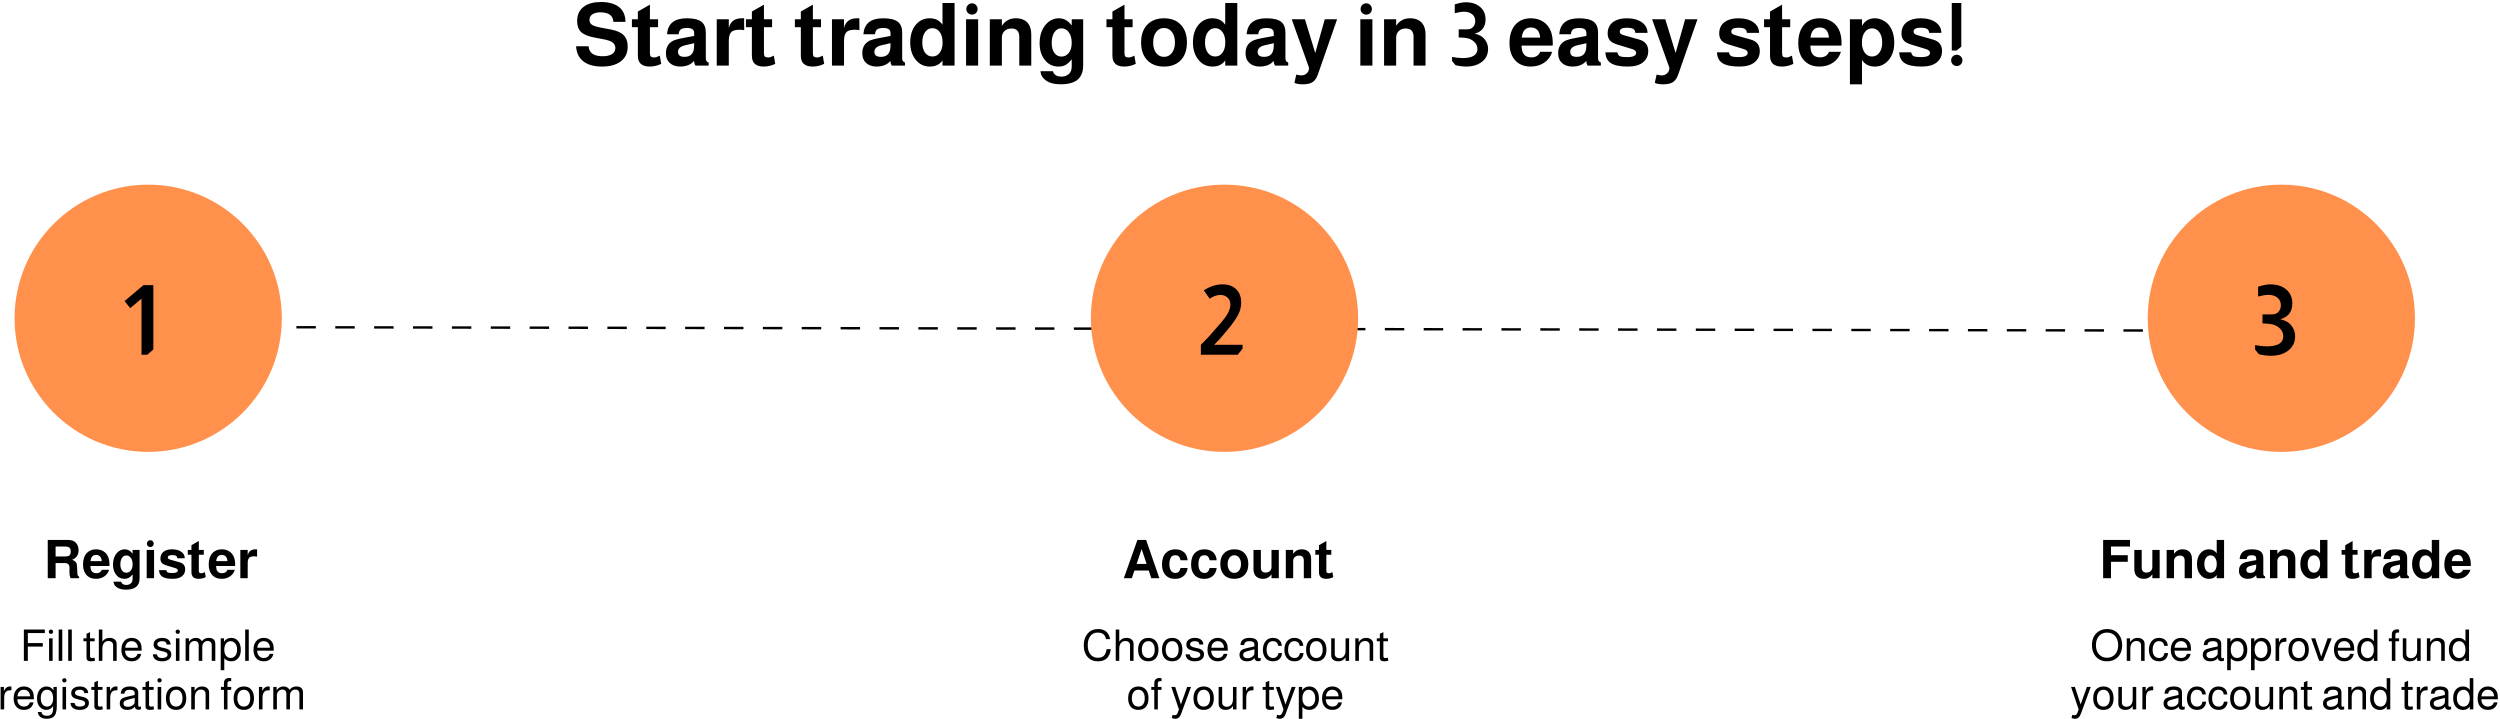<svg width="1029" height="296" viewBox="0 0 1029 296" fill="none" xmlns="http://www.w3.org/2000/svg">
<path d="M257.456 9H252.488C252.32 6.384 250.52 5.076 247.088 5.076C245.72 5.076 244.628 5.352 243.812 5.904C243.02 6.456 242.624 7.2 242.624 8.136C242.624 9.048 242.96 9.732 243.632 10.188C244.304 10.644 245.6 11.052 247.52 11.412L251.552 12.168C253.928 12.624 255.656 13.404 256.736 14.508C257.816 15.612 258.356 17.172 258.356 19.188C258.356 21.948 257.3 24.048 255.188 25.488C253.364 26.76 250.904 27.396 247.808 27.396C244.28 27.396 241.592 26.58 239.744 24.948C238.136 23.532 237.26 21.564 237.116 19.044H242.264C242.456 21.78 244.388 23.148 248.06 23.148C249.692 23.148 250.964 22.86 251.876 22.284C252.812 21.684 253.28 20.868 253.28 19.836C253.28 18.828 252.908 18.048 252.164 17.496C251.444 16.944 250.196 16.5 248.42 16.164L244.82 15.48C242.204 15 240.332 14.244 239.204 13.212C238.1 12.156 237.548 10.644 237.548 8.676C237.548 6.012 238.52 3.996 240.464 2.628C242.144 1.428 244.424 0.828 247.304 0.828C250.784 0.828 253.4 1.62 255.152 3.204C256.664 4.596 257.432 6.528 257.456 9ZM270.858 7.92V11.196H267.51V21.816C267.51 22.512 267.63 22.992 267.87 23.256C268.134 23.52 268.602 23.652 269.274 23.652C269.826 23.652 270.534 23.436 271.398 23.004C271.47 22.956 271.53 22.92 271.578 22.896L272.154 26.28C270.642 27.024 269.058 27.396 267.402 27.396C264.162 27.396 262.542 25.908 262.542 22.932V11.196H260.094V7.92H262.542V4.752L267.51 1.908V7.92H270.858ZM291.665 25.74V27H286.265C285.905 26.544 285.713 25.896 285.689 25.056C284.369 26.616 282.449 27.396 279.929 27.396C278.081 27.396 276.593 26.832 275.465 25.704C274.553 24.792 274.097 23.532 274.097 21.924C274.097 19.524 275.057 17.82 276.977 16.812C277.793 16.38 279.413 15.948 281.837 15.516L285.725 14.796L285.689 13.428C285.665 12.156 284.705 11.52 282.809 11.52C281.585 11.52 280.721 11.712 280.217 12.096C279.737 12.456 279.437 13.128 279.317 14.112H274.565C274.853 9.72 277.565 7.524 282.701 7.524C285.533 7.524 287.573 8.028 288.821 9.036C289.949 9.996 290.513 11.448 290.513 13.392V24.048C290.513 24.912 290.897 25.476 291.665 25.74ZM285.725 17.784L282.089 18.612C281.057 18.852 280.289 19.2 279.785 19.656C279.305 20.112 279.065 20.676 279.065 21.348C279.065 22.716 279.953 23.4 281.729 23.4C284.297 23.4 285.617 21.996 285.689 19.188L285.725 17.784ZM295.009 7.92H299.977V11.556C300.601 8.868 302.377 7.524 305.305 7.524C305.761 7.524 306.085 7.524 306.277 7.524L306.313 12.42C305.713 12.3 305.089 12.24 304.441 12.24C302.809 12.24 301.681 12.54 301.057 13.14C300.337 13.812 299.977 15.024 299.977 16.776V27H295.009V7.92ZM317.791 7.92V11.196H314.443V21.816C314.443 22.512 314.563 22.992 314.803 23.256C315.067 23.52 315.535 23.652 316.207 23.652C316.759 23.652 317.467 23.436 318.331 23.004C318.403 22.956 318.463 22.92 318.511 22.896L319.087 26.28C317.575 27.024 315.991 27.396 314.335 27.396C311.095 27.396 309.475 25.908 309.475 22.932V11.196H307.027V7.92H309.475V4.752L314.443 1.908V7.92H317.791ZM337.936 7.92V11.196H334.588V21.816C334.588 22.512 334.708 22.992 334.948 23.256C335.212 23.52 335.68 23.652 336.352 23.652C336.904 23.652 337.612 23.436 338.476 23.004C338.548 22.956 338.608 22.92 338.656 22.896L339.232 26.28C337.72 27.024 336.136 27.396 334.48 27.396C331.24 27.396 329.62 25.908 329.62 22.932V11.196H327.172V7.92H329.62V4.752L334.588 1.908V7.92H337.936ZM342.435 7.92H347.403V11.556C348.027 8.868 349.803 7.524 352.731 7.524C353.187 7.524 353.511 7.524 353.703 7.524L353.739 12.42C353.139 12.3 352.515 12.24 351.867 12.24C350.235 12.24 349.107 12.54 348.483 13.14C347.763 13.812 347.403 15.024 347.403 16.776V27H342.435V7.92ZM372.489 25.74V27H367.089C366.729 26.544 366.537 25.896 366.513 25.056C365.193 26.616 363.273 27.396 360.753 27.396C358.905 27.396 357.417 26.832 356.289 25.704C355.377 24.792 354.921 23.532 354.921 21.924C354.921 19.524 355.881 17.82 357.801 16.812C358.617 16.38 360.237 15.948 362.661 15.516L366.549 14.796L366.513 13.428C366.489 12.156 365.529 11.52 363.633 11.52C362.409 11.52 361.545 11.712 361.041 12.096C360.561 12.456 360.261 13.128 360.141 14.112H355.389C355.677 9.72 358.389 7.524 363.525 7.524C366.357 7.524 368.397 8.028 369.645 9.036C370.773 9.996 371.337 11.448 371.337 13.392V24.048C371.337 24.912 371.721 25.476 372.489 25.74ZM366.549 17.784L362.913 18.612C361.881 18.852 361.113 19.2 360.609 19.656C360.129 20.112 359.889 20.676 359.889 21.348C359.889 22.716 360.777 23.4 362.553 23.4C365.121 23.4 366.441 21.996 366.513 19.188L366.549 17.784ZM392.898 1.224V27H387.93V24.876C386.778 26.556 385.038 27.396 382.71 27.396C380.19 27.396 378.162 26.34 376.626 24.228C375.306 22.428 374.646 20.184 374.646 17.496C374.646 14.304 375.486 11.784 377.166 9.936C378.63 8.328 380.466 7.524 382.674 7.524C385.002 7.524 386.754 8.412 387.93 10.188V1.224H392.898ZM383.79 11.592C382.542 11.592 381.534 12.132 380.766 13.212C379.998 14.292 379.614 15.708 379.614 17.46C379.614 19.188 379.986 20.592 380.73 21.672C381.498 22.728 382.518 23.256 383.79 23.256C385.062 23.256 386.07 22.728 386.814 21.672C387.582 20.616 387.966 19.212 387.966 17.46C387.966 15.684 387.582 14.268 386.814 13.212C386.046 12.132 385.038 11.592 383.79 11.592ZM402.6 7.92V27H397.632V7.92H402.6ZM400.08 1.368C400.728 1.368 401.268 1.596 401.7 2.052C402.156 2.508 402.384 3.06 402.384 3.708C402.384 4.356 402.156 4.908 401.7 5.364C401.268 5.796 400.728 6.012 400.08 6.012C399.432 6.012 398.88 5.796 398.424 5.364C397.968 4.908 397.74 4.356 397.74 3.708C397.74 3.06 397.968 2.508 398.424 2.052C398.88 1.596 399.432 1.368 400.08 1.368ZM407.404 7.92H412.372V10.62C413.716 8.556 415.612 7.524 418.06 7.524C420.244 7.524 421.9 8.172 423.028 9.468C423.988 10.62 424.468 12.18 424.468 14.148V27H419.536V15.156C419.536 12.876 418.468 11.736 416.332 11.736C415.132 11.736 414.172 12.084 413.452 12.78C412.732 13.452 412.372 14.352 412.372 15.48V27H407.404V7.92ZM441.121 7.92H445.837V26.82C445.837 29.772 444.913 31.884 443.065 33.156C441.505 34.188 439.369 34.704 436.657 34.704C433.825 34.704 431.665 34.092 430.177 32.868C428.953 31.884 428.317 30.696 428.269 29.304H433.381C433.789 30.792 434.965 31.536 436.909 31.536C438.133 31.536 439.165 31.152 440.005 30.384C440.749 29.712 441.121 28.668 441.121 27.252V24.408C440.209 25.536 439.357 26.316 438.565 26.748C437.773 27.18 436.813 27.396 435.685 27.396C433.213 27.396 431.257 26.388 429.817 24.372C428.545 22.644 427.909 20.448 427.909 17.784C427.909 14.64 428.761 12.072 430.465 10.08C431.953 8.376 433.753 7.524 435.865 7.524C437.929 7.524 439.681 8.52 441.121 10.512V7.92ZM436.873 11.664C435.673 11.664 434.701 12.216 433.957 13.32C433.237 14.424 432.877 15.864 432.877 17.64C432.877 19.344 433.237 20.712 433.957 21.744C434.701 22.776 435.673 23.292 436.873 23.292C438.121 23.292 439.153 22.764 439.969 21.708C440.737 20.724 441.121 19.356 441.121 17.604C441.121 15.708 440.677 14.208 439.789 13.104C439.021 12.144 438.049 11.664 436.873 11.664ZM466.186 7.92V11.196H462.838V21.816C462.838 22.512 462.958 22.992 463.198 23.256C463.462 23.52 463.93 23.652 464.602 23.652C465.154 23.652 465.862 23.436 466.726 23.004C466.798 22.956 466.858 22.92 466.906 22.896L467.482 26.28C465.97 27.024 464.386 27.396 462.73 27.396C459.49 27.396 457.87 25.908 457.87 22.932V11.196H455.422V7.92H457.87V4.752L462.838 1.908V7.92H466.186ZM479.109 7.524C482.253 7.524 484.665 8.532 486.345 10.548C487.809 12.276 488.541 14.58 488.541 17.46C488.541 20.772 487.593 23.316 485.697 25.092C484.041 26.628 481.845 27.396 479.109 27.396C475.965 27.396 473.553 26.4 471.873 24.408C470.409 22.656 469.677 20.34 469.677 17.46C469.677 14.172 470.625 11.64 472.521 9.864C474.177 8.304 476.373 7.524 479.109 7.524ZM479.109 11.52C477.765 11.52 476.685 12.072 475.869 13.176C475.053 14.256 474.645 15.684 474.645 17.46C474.645 19.38 475.101 20.892 476.013 21.996C476.829 22.932 477.861 23.4 479.109 23.4C480.453 23.4 481.533 22.86 482.349 21.78C483.189 20.676 483.609 19.236 483.609 17.46C483.609 15.564 483.141 14.064 482.205 12.96C481.389 12 480.357 11.52 479.109 11.52ZM509.265 1.224V27H504.297V24.876C503.145 26.556 501.405 27.396 499.077 27.396C496.557 27.396 494.529 26.34 492.993 24.228C491.673 22.428 491.013 20.184 491.013 17.496C491.013 14.304 491.853 11.784 493.533 9.936C494.997 8.328 496.833 7.524 499.041 7.524C501.369 7.524 503.121 8.412 504.297 10.188V1.224H509.265ZM500.157 11.592C498.909 11.592 497.901 12.132 497.133 13.212C496.365 14.292 495.981 15.708 495.981 17.46C495.981 19.188 496.353 20.592 497.097 21.672C497.865 22.728 498.885 23.256 500.157 23.256C501.429 23.256 502.437 22.728 503.181 21.672C503.949 20.616 504.333 19.212 504.333 17.46C504.333 15.684 503.949 14.268 503.181 13.212C502.413 12.132 501.405 11.592 500.157 11.592ZM530.235 25.74V27H524.835C524.475 26.544 524.283 25.896 524.259 25.056C522.939 26.616 521.019 27.396 518.499 27.396C516.651 27.396 515.163 26.832 514.035 25.704C513.123 24.792 512.667 23.532 512.667 21.924C512.667 19.524 513.627 17.82 515.547 16.812C516.363 16.38 517.983 15.948 520.407 15.516L524.295 14.796L524.259 13.428C524.235 12.156 523.275 11.52 521.379 11.52C520.155 11.52 519.291 11.712 518.787 12.096C518.307 12.456 518.007 13.128 517.887 14.112H513.135C513.423 9.72 516.135 7.524 521.271 7.524C524.103 7.524 526.143 8.028 527.391 9.036C528.519 9.996 529.083 11.448 529.083 13.392V24.048C529.083 24.912 529.467 25.476 530.235 25.74ZM524.295 17.784L520.659 18.612C519.627 18.852 518.859 19.2 518.355 19.656C517.875 20.112 517.635 20.676 517.635 21.348C517.635 22.716 518.523 23.4 520.299 23.4C522.867 23.4 524.187 21.996 524.259 19.188L524.295 17.784ZM545.28 7.92H550.356L542.508 30.456C541.956 32.064 541.224 33.168 540.312 33.768C539.4 34.392 538.044 34.704 536.244 34.704C534.588 34.704 533.436 34.488 532.788 34.056L533.544 30.708C534.408 30.924 535.128 31.032 535.704 31.032C536.544 31.032 537.264 30.744 537.864 30.168C538.464 29.616 538.764 28.956 538.764 28.188V27.792L531.672 7.92H537.108L541.356 21.816L545.28 7.92ZM564.881 7.92V27H559.913V7.92H564.881ZM562.361 1.368C563.009 1.368 563.549 1.596 563.981 2.052C564.437 2.508 564.665 3.06 564.665 3.708C564.665 4.356 564.437 4.908 563.981 5.364C563.549 5.796 563.009 6.012 562.361 6.012C561.713 6.012 561.161 5.796 560.705 5.364C560.249 4.908 560.021 4.356 560.021 3.708C560.021 3.06 560.249 2.508 560.705 2.052C561.161 1.596 561.713 1.368 562.361 1.368ZM569.685 7.92H574.653V10.62C575.997 8.556 577.893 7.524 580.341 7.524C582.525 7.524 584.181 8.172 585.309 9.468C586.269 10.62 586.749 12.18 586.749 14.148V27H581.817V15.156C581.817 12.876 580.749 11.736 578.613 11.736C577.413 11.736 576.453 12.084 575.733 12.78C575.013 13.452 574.653 14.352 574.653 15.48V27H569.685V7.92ZM598.78 1.8C600.604 1.224 602.104 0.936 603.28 0.936C605.8 0.936 607.804 1.596 609.292 2.916C610.732 4.188 611.452 5.88 611.452 7.992C611.452 11.088 609.964 13.044 606.988 13.86C608.74 14.22 610.084 14.964 611.02 16.092C612.004 17.292 612.496 18.636 612.496 20.124C612.496 22.596 611.464 24.504 609.4 25.848C607.816 26.88 605.908 27.396 603.676 27.396C602.116 27.396 600.58 27.204 599.068 26.82L597.664 25.092V23.436C599.344 23.748 600.784 23.904 601.984 23.904C606.064 23.904 608.104 22.656 608.104 20.16C608.104 18.864 607.54 17.772 606.412 16.884C605.692 16.332 604.924 15.96 604.108 15.768C603.316 15.576 602.08 15.456 600.4 15.408V12.06H604.036C604.948 12.06 605.704 11.748 606.304 11.124C606.904 10.476 607.204 9.672 607.204 8.712C607.204 7.488 606.784 6.54 605.944 5.868C605.128 5.172 604 4.824 602.56 4.824C601.648 4.824 600.388 5.028 598.78 5.436V1.8ZM639.086 18.756H626.27C626.342 20.292 626.582 21.384 626.99 22.032C627.686 23.088 628.778 23.616 630.266 23.616C632.114 23.616 633.35 22.848 633.974 21.312H638.87C638.318 23.184 637.238 24.672 635.63 25.776C634.046 26.856 632.186 27.396 630.05 27.396C627.146 27.396 624.914 26.424 623.354 24.48C621.986 22.776 621.302 20.532 621.302 17.748C621.302 14.364 622.19 11.748 623.966 9.9C625.526 8.316 627.578 7.524 630.122 7.524C632.066 7.524 633.77 8.004 635.234 8.964C636.698 9.924 637.742 11.268 638.366 12.996C638.87 14.34 639.122 15.96 639.122 17.856C639.122 18.096 639.11 18.396 639.086 18.756ZM633.938 15.48C633.698 12.696 632.414 11.304 630.086 11.304C627.902 11.304 626.654 12.696 626.342 15.48H633.938ZM658.907 25.74V27H653.507C653.147 26.544 652.955 25.896 652.931 25.056C651.611 26.616 649.691 27.396 647.171 27.396C645.323 27.396 643.835 26.832 642.707 25.704C641.795 24.792 641.339 23.532 641.339 21.924C641.339 19.524 642.299 17.82 644.219 16.812C645.035 16.38 646.655 15.948 649.079 15.516L652.967 14.796L652.931 13.428C652.907 12.156 651.947 11.52 650.051 11.52C648.827 11.52 647.963 11.712 647.459 12.096C646.979 12.456 646.679 13.128 646.559 14.112H641.807C642.095 9.72 644.807 7.524 649.943 7.524C652.775 7.524 654.815 8.028 656.063 9.036C657.191 9.996 657.755 11.448 657.755 13.392V24.048C657.755 24.912 658.139 25.476 658.907 25.74ZM652.967 17.784L649.331 18.612C648.299 18.852 647.531 19.2 647.027 19.656C646.547 20.112 646.307 20.676 646.307 21.348C646.307 22.716 647.195 23.4 648.971 23.4C651.539 23.4 652.859 21.996 652.931 19.188L652.967 17.784ZM678.128 13.536H673.088C673.064 12.768 672.788 12.228 672.26 11.916C671.732 11.58 670.82 11.412 669.524 11.412C667.628 11.412 666.68 11.964 666.68 13.068C666.68 13.716 667.256 14.196 668.408 14.508L674.672 16.272C677.168 16.968 678.416 18.552 678.416 21.024C678.416 22.968 677.66 24.54 676.148 25.74C674.732 26.844 672.692 27.396 670.028 27.396C666.764 27.396 664.424 26.916 663.008 25.956C661.616 25.044 660.872 23.568 660.776 21.528H665.708C665.852 22.32 666.188 22.848 666.716 23.112C667.268 23.376 668.276 23.508 669.74 23.508C672.212 23.508 673.448 22.92 673.448 21.744C673.448 21.048 672.896 20.532 671.792 20.196L665.888 18.396C664.376 17.94 663.344 17.412 662.792 16.812C662.072 16.068 661.712 15.06 661.712 13.788C661.712 11.7 662.504 10.092 664.088 8.964C665.48 8.004 667.304 7.524 669.56 7.524C672.296 7.524 674.456 8.136 676.04 9.36C677.408 10.44 678.104 11.832 678.128 13.536ZM693.604 7.92H698.68L690.832 30.456C690.28 32.064 689.548 33.168 688.636 33.768C687.724 34.392 686.368 34.704 684.568 34.704C682.912 34.704 681.76 34.488 681.112 34.056L681.868 30.708C682.732 30.924 683.452 31.032 684.028 31.032C684.868 31.032 685.588 30.744 686.188 30.168C686.788 29.616 687.088 28.956 687.088 28.188V27.792L679.996 7.92H685.432L689.68 21.816L693.604 7.92ZM724.042 13.536H719.002C718.978 12.768 718.702 12.228 718.174 11.916C717.646 11.58 716.734 11.412 715.438 11.412C713.542 11.412 712.594 11.964 712.594 13.068C712.594 13.716 713.17 14.196 714.322 14.508L720.586 16.272C723.082 16.968 724.33 18.552 724.33 21.024C724.33 22.968 723.574 24.54 722.062 25.74C720.646 26.844 718.606 27.396 715.942 27.396C712.678 27.396 710.338 26.916 708.922 25.956C707.53 25.044 706.786 23.568 706.69 21.528H711.622C711.766 22.32 712.102 22.848 712.63 23.112C713.182 23.376 714.19 23.508 715.654 23.508C718.126 23.508 719.362 22.92 719.362 21.744C719.362 21.048 718.81 20.532 717.706 20.196L711.802 18.396C710.29 17.94 709.258 17.412 708.706 16.812C707.986 16.068 707.626 15.06 707.626 13.788C707.626 11.7 708.418 10.092 710.002 8.964C711.394 8.004 713.218 7.524 715.474 7.524C718.21 7.524 720.37 8.136 721.954 9.36C723.322 10.44 724.018 11.832 724.042 13.536ZM736.854 7.92V11.196H733.506V21.816C733.506 22.512 733.626 22.992 733.866 23.256C734.13 23.52 734.598 23.652 735.27 23.652C735.822 23.652 736.53 23.436 737.394 23.004C737.466 22.956 737.526 22.92 737.574 22.896L738.15 26.28C736.638 27.024 735.054 27.396 733.398 27.396C730.158 27.396 728.538 25.908 728.538 22.932V11.196H726.09V7.92H728.538V4.752L733.506 1.908V7.92H736.854ZM757.949 18.756H745.133C745.205 20.292 745.445 21.384 745.853 22.032C746.549 23.088 747.641 23.616 749.129 23.616C750.977 23.616 752.213 22.848 752.837 21.312H757.733C757.181 23.184 756.101 24.672 754.493 25.776C752.909 26.856 751.049 27.396 748.913 27.396C746.009 27.396 743.777 26.424 742.217 24.48C740.849 22.776 740.165 20.532 740.165 17.748C740.165 14.364 741.053 11.748 742.829 9.9C744.389 8.316 746.441 7.524 748.985 7.524C750.929 7.524 752.633 8.004 754.097 8.964C755.561 9.924 756.605 11.268 757.229 12.996C757.733 14.34 757.985 15.96 757.985 17.856C757.985 18.096 757.973 18.396 757.949 18.756ZM752.801 15.48C752.561 12.696 751.277 11.304 748.949 11.304C746.765 11.304 745.517 12.696 745.205 15.48H752.801ZM766.394 7.92V10.656C767.546 8.568 769.31 7.524 771.686 7.524C772.814 7.524 773.918 7.8 774.998 8.352C776.102 8.904 776.978 9.624 777.626 10.512C778.994 12.408 779.678 14.772 779.678 17.604C779.678 20.652 778.826 23.112 777.122 24.984C775.658 26.592 773.846 27.396 771.686 27.396C769.334 27.396 767.57 26.496 766.394 24.696V34.704H761.426V7.92H766.394ZM770.534 11.664C769.286 11.664 768.278 12.204 767.51 13.284C766.742 14.34 766.358 15.744 766.358 17.496C766.358 19.224 766.742 20.616 767.51 21.672C768.278 22.728 769.286 23.256 770.534 23.256C771.782 23.256 772.79 22.728 773.558 21.672C774.326 20.616 774.71 19.224 774.71 17.496C774.71 15.744 774.326 14.34 773.558 13.284C772.79 12.204 771.782 11.664 770.534 11.664ZM799.065 13.536H794.025C794.001 12.768 793.725 12.228 793.197 11.916C792.669 11.58 791.757 11.412 790.461 11.412C788.565 11.412 787.617 11.964 787.617 13.068C787.617 13.716 788.193 14.196 789.345 14.508L795.609 16.272C798.105 16.968 799.353 18.552 799.353 21.024C799.353 22.968 798.597 24.54 797.085 25.74C795.669 26.844 793.629 27.396 790.965 27.396C787.701 27.396 785.361 26.916 783.945 25.956C782.553 25.044 781.809 23.568 781.713 21.528H786.645C786.789 22.32 787.125 22.848 787.653 23.112C788.205 23.376 789.213 23.508 790.677 23.508C793.149 23.508 794.385 22.92 794.385 21.744C794.385 21.048 793.833 20.532 792.729 20.196L786.825 18.396C785.313 17.94 784.281 17.412 783.729 16.812C783.009 16.068 782.649 15.06 782.649 13.788C782.649 11.7 783.441 10.092 785.025 8.964C786.417 8.004 788.241 7.524 790.497 7.524C793.233 7.524 795.393 8.136 796.977 9.36C798.345 10.44 799.041 11.832 799.065 13.536ZM807.269 1.224V19.224L805.289 20.808H803.345V1.224H807.269ZM805.397 22.536C806.045 22.536 806.597 22.764 807.053 23.22C807.509 23.652 807.737 24.192 807.737 24.84C807.737 25.488 807.509 26.04 807.053 26.496C806.597 26.952 806.045 27.18 805.397 27.18C804.773 27.18 804.233 26.952 803.777 26.496C803.321 26.04 803.093 25.488 803.093 24.84C803.093 24.192 803.309 23.652 803.741 23.22C804.197 22.764 804.749 22.536 805.397 22.536Z" fill="black"/>
<line x1="10.001" y1="134.5" x2="988.999" y2="136.221" stroke="black" stroke-dasharray="8 8"/>
<circle cx="61" cy="131" r="55" fill="#FF914D"/>
<circle cx="504" cy="131" r="55" fill="#FF914D"/>
<circle cx="939" cy="131" r="55" fill="#FF914D"/>
<path d="M63.12 117.36V143.84L60.64 146H58.24V122.92L53.6 126.84L51.28 123.92L59.04 117.36H63.12Z" fill="black"/>
<path d="M495.48 119.52C498.013 117.867 500.573 117.04 503.16 117.04C505.747 117.04 507.72 117.8 509.08 119.32C510.28 120.627 510.88 122.373 510.88 124.56C510.88 126.187 510.493 127.787 509.72 129.36C508.947 130.933 507.6 132.893 505.68 135.24C503.52 137.853 502.32 139.28 502.08 139.52L499.72 141.92H511.44V143.52L509.44 146H494.28V141.92L497.24 138.88L500.12 135.6C502.333 133.147 503.76 131.453 504.4 130.52C505.76 128.573 506.44 126.853 506.44 125.36C506.44 124.187 506.053 123.24 505.28 122.52C504.533 121.773 503.547 121.4 502.32 121.4C500.88 121.4 499.413 121.92 497.92 122.96L495.48 119.52Z" fill="black"/>
<path d="M929.44 118C931.467 117.36 933.133 117.04 934.44 117.04C937.24 117.04 939.467 117.773 941.12 119.24C942.72 120.653 943.52 122.533 943.52 124.88C943.52 128.32 941.867 130.493 938.56 131.4C940.507 131.8 942 132.627 943.04 133.88C944.133 135.213 944.68 136.707 944.68 138.36C944.68 141.107 943.533 143.227 941.24 144.72C939.48 145.867 937.36 146.44 934.88 146.44C933.147 146.44 931.44 146.227 929.76 145.8L928.2 143.88V142.04C930.067 142.387 931.667 142.56 933 142.56C937.533 142.56 939.8 141.173 939.8 138.4C939.8 136.96 939.173 135.747 937.92 134.76C937.12 134.147 936.267 133.733 935.36 133.52C934.48 133.307 933.107 133.173 931.24 133.12V129.4H935.28C936.293 129.4 937.133 129.053 937.8 128.36C938.467 127.64 938.8 126.747 938.8 125.68C938.8 124.32 938.333 123.267 937.4 122.52C936.493 121.747 935.24 121.36 933.64 121.36C932.627 121.36 931.227 121.587 929.44 122.04V118Z" fill="black"/>
<path d="M22.884 231.752V238H19.65V222.248H28.098C29.433 222.248 30.452 222.607 31.156 223.326C31.948 224.133 32.344 225.196 32.344 226.516C32.344 228.423 31.449 229.721 29.66 230.41C30.672 230.806 31.288 231.297 31.508 231.884C31.669 232.309 31.787 233.725 31.86 236.13C31.875 236.731 32.102 237.157 32.542 237.406V238H29.066C28.743 237.399 28.582 236.511 28.582 235.338C28.582 235.045 28.589 234.685 28.604 234.26C28.604 233.967 28.604 233.754 28.604 233.622C28.604 232.375 27.937 231.752 26.602 231.752H22.884ZM22.884 229.046H26.8C27.621 229.046 28.193 228.914 28.516 228.65C28.912 228.313 29.11 227.755 29.11 226.978C29.11 226.23 28.912 225.695 28.516 225.372C28.179 225.093 27.607 224.954 26.8 224.954H22.884V229.046ZM45.039 232.962H37.207C37.251 233.901 37.398 234.568 37.647 234.964C38.072 235.609 38.74 235.932 39.649 235.932C40.779 235.932 41.534 235.463 41.915 234.524H44.907C44.57 235.668 43.91 236.577 42.927 237.252C41.959 237.912 40.822 238.242 39.517 238.242C37.742 238.242 36.379 237.648 35.425 236.46C34.589 235.419 34.171 234.047 34.171 232.346C34.171 230.278 34.714 228.679 35.799 227.55C36.752 226.582 38.007 226.098 39.561 226.098C40.749 226.098 41.791 226.391 42.685 226.978C43.58 227.565 44.218 228.386 44.599 229.442C44.907 230.263 45.061 231.253 45.061 232.412C45.061 232.559 45.054 232.742 45.039 232.962ZM41.893 230.96C41.746 229.259 40.962 228.408 39.539 228.408C38.205 228.408 37.442 229.259 37.251 230.96H41.893ZM54.578 226.34H57.46V237.89C57.46 239.694 56.896 240.985 55.766 241.762C54.813 242.393 53.508 242.708 51.85 242.708C50.12 242.708 48.8 242.334 47.89 241.586C47.142 240.985 46.754 240.259 46.724 239.408H49.848C50.098 240.317 50.816 240.772 52.004 240.772C52.752 240.772 53.383 240.537 53.896 240.068C54.351 239.657 54.578 239.019 54.578 238.154V236.416C54.021 237.105 53.5 237.582 53.016 237.846C52.532 238.11 51.946 238.242 51.256 238.242C49.746 238.242 48.55 237.626 47.67 236.394C46.893 235.338 46.504 233.996 46.504 232.368C46.504 230.447 47.025 228.877 48.066 227.66C48.976 226.619 50.076 226.098 51.366 226.098C52.628 226.098 53.698 226.707 54.578 227.924V226.34ZM51.982 228.628C51.249 228.628 50.655 228.965 50.2 229.64C49.76 230.315 49.54 231.195 49.54 232.28C49.54 233.321 49.76 234.157 50.2 234.788C50.655 235.419 51.249 235.734 51.982 235.734C52.745 235.734 53.376 235.411 53.874 234.766C54.344 234.165 54.578 233.329 54.578 232.258C54.578 231.099 54.307 230.183 53.764 229.508C53.295 228.921 52.701 228.628 51.982 228.628ZM63.415 226.34V238H60.379V226.34H63.415ZM61.875 222.336C62.271 222.336 62.601 222.475 62.865 222.754C63.143 223.033 63.283 223.37 63.283 223.766C63.283 224.162 63.143 224.499 62.865 224.778C62.601 225.042 62.271 225.174 61.875 225.174C61.479 225.174 61.141 225.042 60.863 224.778C60.584 224.499 60.445 224.162 60.445 223.766C60.445 223.37 60.584 223.033 60.863 222.754C61.141 222.475 61.479 222.336 61.875 222.336ZM76.052 229.772H72.972C72.958 229.303 72.789 228.973 72.466 228.782C72.144 228.577 71.586 228.474 70.794 228.474C69.636 228.474 69.056 228.811 69.056 229.486C69.056 229.882 69.408 230.175 70.112 230.366L73.94 231.444C75.466 231.869 76.228 232.837 76.228 234.348C76.228 235.536 75.766 236.497 74.842 237.23C73.977 237.905 72.73 238.242 71.102 238.242C69.108 238.242 67.678 237.949 66.812 237.362C65.962 236.805 65.507 235.903 65.448 234.656H68.462C68.55 235.14 68.756 235.463 69.078 235.624C69.416 235.785 70.032 235.866 70.926 235.866C72.437 235.866 73.192 235.507 73.192 234.788C73.192 234.363 72.855 234.047 72.18 233.842L68.572 232.742C67.648 232.463 67.018 232.141 66.68 231.774C66.24 231.319 66.02 230.703 66.02 229.926C66.02 228.65 66.504 227.667 67.472 226.978C68.323 226.391 69.438 226.098 70.816 226.098C72.488 226.098 73.808 226.472 74.776 227.22C75.612 227.88 76.038 228.731 76.052 229.772ZM83.882 226.34V228.342H81.836V234.832C81.836 235.257 81.909 235.551 82.056 235.712C82.217 235.873 82.503 235.954 82.914 235.954C83.251 235.954 83.684 235.822 84.212 235.558C84.256 235.529 84.293 235.507 84.322 235.492L84.674 237.56C83.75 238.015 82.782 238.242 81.77 238.242C79.79 238.242 78.8 237.333 78.8 235.514V228.342H77.304V226.34H78.8V224.404L81.836 222.666V226.34H83.882ZM96.774 232.962H88.942C88.986 233.901 89.132 234.568 89.382 234.964C89.807 235.609 90.474 235.932 91.384 235.932C92.513 235.932 93.268 235.463 93.65 234.524H96.642C96.304 235.668 95.644 236.577 94.662 237.252C93.694 237.912 92.557 238.242 91.252 238.242C89.477 238.242 88.113 237.648 87.16 236.46C86.324 235.419 85.906 234.047 85.906 232.346C85.906 230.278 86.448 228.679 87.534 227.55C88.487 226.582 89.741 226.098 91.296 226.098C92.484 226.098 93.525 226.391 94.42 226.978C95.314 227.565 95.952 228.386 96.334 229.442C96.642 230.263 96.796 231.253 96.796 232.412C96.796 232.559 96.788 232.742 96.774 232.962ZM93.628 230.96C93.481 229.259 92.696 228.408 91.274 228.408C89.939 228.408 89.176 229.259 88.986 230.96H93.628ZM98.921 226.34H101.957V228.562C102.338 226.919 103.423 226.098 105.213 226.098C105.491 226.098 105.689 226.098 105.807 226.098L105.829 229.09C105.462 229.017 105.081 228.98 104.685 228.98C103.687 228.98 102.998 229.163 102.617 229.53C102.177 229.941 101.957 230.681 101.957 231.752V238H98.921V226.34Z" fill="black"/>
<path d="M472.824 234.832H466.928L465.872 238H462.572L468.16 222.248H471.746L477.202 238H473.858L472.824 234.832ZM471.944 232.126L469.898 225.966L467.83 232.126H471.944ZM488.818 230.608H485.936C485.76 229.845 485.503 229.31 485.166 229.002C484.843 228.694 484.381 228.54 483.78 228.54C482.87 228.54 482.24 228.863 481.888 229.508C481.506 230.256 481.316 231.173 481.316 232.258C481.316 233.358 481.528 234.231 481.954 234.876C482.394 235.507 482.995 235.822 483.758 235.822C484.359 235.822 484.821 235.668 485.144 235.36C485.481 235.037 485.745 234.509 485.936 233.776H488.818C488.671 235.243 488.084 236.379 487.058 237.186C486.163 237.905 485.056 238.264 483.736 238.264C481.888 238.264 480.487 237.67 479.534 236.482C478.698 235.455 478.28 234.069 478.28 232.324C478.28 230.212 478.83 228.613 479.93 227.528C480.883 226.575 482.174 226.098 483.802 226.098C485.356 226.098 486.588 226.545 487.498 227.44C488.275 228.232 488.715 229.288 488.818 230.608ZM500.784 230.608H497.902C497.726 229.845 497.47 229.31 497.132 229.002C496.81 228.694 496.348 228.54 495.746 228.54C494.837 228.54 494.206 228.863 493.854 229.508C493.473 230.256 493.282 231.173 493.282 232.258C493.282 233.358 493.495 234.231 493.92 234.876C494.36 235.507 494.962 235.822 495.724 235.822C496.326 235.822 496.788 235.668 497.11 235.36C497.448 235.037 497.712 234.509 497.902 233.776H500.784C500.638 235.243 500.051 236.379 499.024 237.186C498.13 237.905 497.022 238.264 495.702 238.264C493.854 238.264 492.454 237.67 491.5 236.482C490.664 235.455 490.246 234.069 490.246 232.324C490.246 230.212 490.796 228.613 491.896 227.528C492.85 226.575 494.14 226.098 495.768 226.098C497.323 226.098 498.555 226.545 499.464 227.44C500.242 228.232 500.682 229.288 500.784 230.608ZM508.043 226.098C509.965 226.098 511.439 226.714 512.465 227.946C513.36 229.002 513.807 230.41 513.807 232.17C513.807 234.194 513.228 235.749 512.069 236.834C511.057 237.773 509.715 238.242 508.043 238.242C506.122 238.242 504.648 237.633 503.621 236.416C502.727 235.345 502.279 233.93 502.279 232.17C502.279 230.161 502.859 228.613 504.017 227.528C505.029 226.575 506.371 226.098 508.043 226.098ZM508.043 228.54C507.222 228.54 506.562 228.877 506.063 229.552C505.565 230.212 505.315 231.085 505.315 232.17C505.315 233.343 505.594 234.267 506.151 234.942C506.65 235.514 507.281 235.8 508.043 235.8C508.865 235.8 509.525 235.47 510.023 234.81C510.537 234.135 510.793 233.255 510.793 232.17C510.793 231.011 510.507 230.095 509.935 229.42C509.437 228.833 508.806 228.54 508.043 228.54ZM526.362 238H523.348V236.35C522.526 237.611 521.36 238.242 519.85 238.242C518.515 238.242 517.503 237.846 516.814 237.054C516.227 236.365 515.934 235.419 515.934 234.216V226.34H518.97V233.578C518.97 234.971 519.615 235.668 520.906 235.668C521.639 235.668 522.226 235.463 522.666 235.052C523.12 234.641 523.348 234.084 523.348 233.38V226.34H526.362V238ZM529.235 226.34H532.271V227.99C533.092 226.729 534.251 226.098 535.747 226.098C537.082 226.098 538.094 226.494 538.783 227.286C539.37 227.99 539.663 228.943 539.663 230.146V238H536.649V230.762C536.649 229.369 535.996 228.672 534.691 228.672C533.958 228.672 533.371 228.885 532.931 229.31C532.491 229.721 532.271 230.271 532.271 230.96V238H529.235V226.34ZM547.97 226.34V228.342H545.924V234.832C545.924 235.257 545.997 235.551 546.144 235.712C546.305 235.873 546.591 235.954 547.002 235.954C547.339 235.954 547.772 235.822 548.3 235.558C548.344 235.529 548.381 235.507 548.41 235.492L548.762 237.56C547.838 238.015 546.87 238.242 545.858 238.242C543.878 238.242 542.888 237.333 542.888 235.514V228.342H541.392V226.34H542.888V224.404L545.924 222.666V226.34H547.97Z" fill="black"/>
<path d="M868.884 231.224V238H865.65V222.248H876.716V224.954H868.884V228.518H875.792V231.224H868.884ZM888.916 238H885.902V236.35C885.081 237.611 883.915 238.242 882.404 238.242C881.07 238.242 880.058 237.846 879.368 237.054C878.782 236.365 878.488 235.419 878.488 234.216V226.34H881.524V233.578C881.524 234.971 882.17 235.668 883.46 235.668C884.194 235.668 884.78 235.463 885.22 235.052C885.675 234.641 885.902 234.084 885.902 233.38V226.34H888.916V238ZM891.79 226.34H894.826V227.99C895.647 226.729 896.806 226.098 898.302 226.098C899.636 226.098 900.648 226.494 901.338 227.286C901.924 227.99 902.218 228.943 902.218 230.146V238H899.204V230.762C899.204 229.369 898.551 228.672 897.246 228.672C896.512 228.672 895.926 228.885 895.486 229.31C895.046 229.721 894.826 230.271 894.826 230.96V238H891.79V226.34ZM915.431 222.248V238H912.395V236.702C911.691 237.729 910.627 238.242 909.205 238.242C907.665 238.242 906.425 237.597 905.487 236.306C904.68 235.206 904.277 233.835 904.277 232.192C904.277 230.241 904.79 228.701 905.817 227.572C906.711 226.589 907.833 226.098 909.183 226.098C910.605 226.098 911.676 226.641 912.395 227.726V222.248H915.431ZM909.865 228.584C909.102 228.584 908.486 228.914 908.017 229.574C907.547 230.234 907.313 231.099 907.313 232.17C907.313 233.226 907.54 234.084 907.995 234.744C908.464 235.389 909.087 235.712 909.865 235.712C910.642 235.712 911.258 235.389 911.713 234.744C912.182 234.099 912.417 233.241 912.417 232.17C912.417 231.085 912.182 230.219 911.713 229.574C911.243 228.914 910.627 228.584 909.865 228.584ZM932.285 237.23V238H928.985C928.765 237.721 928.648 237.325 928.633 236.812C927.826 237.765 926.653 238.242 925.113 238.242C923.984 238.242 923.074 237.897 922.385 237.208C921.828 236.651 921.549 235.881 921.549 234.898C921.549 233.431 922.136 232.39 923.309 231.774C923.808 231.51 924.798 231.246 926.279 230.982L928.655 230.542L928.633 229.706C928.618 228.929 928.032 228.54 926.873 228.54C926.125 228.54 925.597 228.657 925.289 228.892C924.996 229.112 924.812 229.523 924.739 230.124H921.835C922.011 227.44 923.668 226.098 926.807 226.098C928.538 226.098 929.784 226.406 930.547 227.022C931.236 227.609 931.581 228.496 931.581 229.684V236.196C931.581 236.724 931.816 237.069 932.285 237.23ZM928.655 232.368L926.433 232.874C925.802 233.021 925.333 233.233 925.025 233.512C924.732 233.791 924.585 234.135 924.585 234.546C924.585 235.382 925.128 235.8 926.213 235.8C927.782 235.8 928.589 234.942 928.633 233.226L928.655 232.368ZM934.329 226.34H937.365V227.99C938.186 226.729 939.345 226.098 940.841 226.098C942.176 226.098 943.188 226.494 943.877 227.286C944.464 227.99 944.757 228.943 944.757 230.146V238H941.743V230.762C941.743 229.369 941.09 228.672 939.785 228.672C939.052 228.672 938.465 228.885 938.025 229.31C937.585 229.721 937.365 230.271 937.365 230.96V238H934.329V226.34ZM957.97 222.248V238H954.934V236.702C954.23 237.729 953.166 238.242 951.744 238.242C950.204 238.242 948.964 237.597 948.026 236.306C947.219 235.206 946.816 233.835 946.816 232.192C946.816 230.241 947.329 228.701 948.356 227.572C949.25 226.589 950.372 226.098 951.722 226.098C953.144 226.098 954.215 226.641 954.934 227.726V222.248H957.97ZM952.404 228.584C951.641 228.584 951.025 228.914 950.556 229.574C950.086 230.234 949.852 231.099 949.852 232.17C949.852 233.226 950.079 234.084 950.534 234.744C951.003 235.389 951.626 235.712 952.404 235.712C953.181 235.712 953.797 235.389 954.252 234.744C954.721 234.099 954.956 233.241 954.956 232.17C954.956 231.085 954.721 230.219 954.252 229.574C953.782 228.914 953.166 228.584 952.404 228.584ZM970.38 226.34V228.342H968.334V234.832C968.334 235.257 968.407 235.551 968.554 235.712C968.715 235.873 969.001 235.954 969.412 235.954C969.749 235.954 970.182 235.822 970.71 235.558C970.754 235.529 970.791 235.507 970.82 235.492L971.172 237.56C970.248 238.015 969.28 238.242 968.268 238.242C966.288 238.242 965.298 237.333 965.298 235.514V228.342H963.802V226.34H965.298V224.404L968.334 222.666V226.34H970.38ZM973.13 226.34H976.166V228.562C976.547 226.919 977.632 226.098 979.422 226.098C979.7 226.098 979.898 226.098 980.016 226.098L980.038 229.09C979.671 229.017 979.29 228.98 978.894 228.98C977.896 228.98 977.207 229.163 976.826 229.53C976.386 229.941 976.166 230.681 976.166 231.752V238H973.13V226.34ZM991.496 237.23V238H988.196C987.976 237.721 987.859 237.325 987.844 236.812C987.037 237.765 985.864 238.242 984.324 238.242C983.195 238.242 982.285 237.897 981.596 237.208C981.039 236.651 980.76 235.881 980.76 234.898C980.76 233.431 981.347 232.39 982.52 231.774C983.019 231.51 984.009 231.246 985.49 230.982L987.866 230.542L987.844 229.706C987.829 228.929 987.243 228.54 986.084 228.54C985.336 228.54 984.808 228.657 984.5 228.892C984.207 229.112 984.023 229.523 983.95 230.124H981.046C981.222 227.44 982.879 226.098 986.018 226.098C987.749 226.098 988.995 226.406 989.758 227.022C990.447 227.609 990.792 228.496 990.792 229.684V236.196C990.792 236.724 991.027 237.069 991.496 237.23ZM987.866 232.368L985.644 232.874C985.013 233.021 984.544 233.233 984.236 233.512C983.943 233.791 983.796 234.135 983.796 234.546C983.796 235.382 984.339 235.8 985.424 235.8C986.993 235.8 987.8 234.942 987.844 233.226L987.866 232.368ZM1003.97 222.248V238H1000.93V236.702C1000.23 237.729 999.164 238.242 997.742 238.242C996.202 238.242 994.962 237.597 994.024 236.306C993.217 235.206 992.814 233.835 992.814 232.192C992.814 230.241 993.327 228.701 994.354 227.572C995.248 226.589 996.37 226.098 997.72 226.098C999.142 226.098 1000.21 226.641 1000.93 227.726V222.248H1003.97ZM998.402 228.584C997.639 228.584 997.023 228.914 996.554 229.574C996.084 230.234 995.85 231.099 995.85 232.17C995.85 233.226 996.077 234.084 996.532 234.744C997.001 235.389 997.624 235.712 998.402 235.712C999.179 235.712 999.795 235.389 1000.25 234.744C1000.72 234.099 1000.95 233.241 1000.95 232.17C1000.95 231.085 1000.72 230.219 1000.25 229.574C999.78 228.914 999.164 228.584 998.402 228.584ZM1016.96 232.962H1009.13C1009.17 233.901 1009.32 234.568 1009.57 234.964C1009.99 235.609 1010.66 235.932 1011.57 235.932C1012.7 235.932 1013.45 235.463 1013.84 234.524H1016.83C1016.49 235.668 1015.83 236.577 1014.85 237.252C1013.88 237.912 1012.74 238.242 1011.44 238.242C1009.66 238.242 1008.3 237.648 1007.35 236.46C1006.51 235.419 1006.09 234.047 1006.09 232.346C1006.09 230.278 1006.63 228.679 1007.72 227.55C1008.67 226.582 1009.93 226.098 1011.48 226.098C1012.67 226.098 1013.71 226.391 1014.61 226.978C1015.5 227.565 1016.14 228.386 1016.52 229.442C1016.83 230.263 1016.98 231.253 1016.98 232.412C1016.98 232.559 1016.97 232.742 1016.96 232.962ZM1013.81 230.96C1013.67 229.259 1012.88 228.408 1011.46 228.408C1010.12 228.408 1009.36 229.259 1009.17 230.96H1013.81Z" fill="black"/>
<path d="M11.458 266.132V272H9.82V259.112H18.46V260.57H11.458V264.674H17.614V266.132H11.458ZM21.657 262.748V272H20.199V262.748H21.657ZM20.955 259.13C21.207 259.13 21.417 259.22 21.585 259.4C21.765 259.568 21.855 259.772 21.855 260.012C21.855 260.264 21.765 260.48 21.585 260.66C21.417 260.828 21.207 260.912 20.955 260.912C20.715 260.912 20.505 260.828 20.325 260.66C20.157 260.48 20.073 260.264 20.073 260.012C20.073 259.772 20.157 259.568 20.325 259.4C20.505 259.22 20.715 259.13 20.955 259.13ZM25.631 259.112V272H24.155V259.112H25.631ZM29.551 259.112V272H28.075V259.112H29.551ZM38.954 262.748V263.936H37.064V270.092C37.064 270.308 37.136 270.494 37.28 270.65C37.436 270.794 37.634 270.866 37.874 270.866C38.102 270.866 38.45 270.812 38.918 270.704L39.08 272C38.336 272.132 37.772 272.198 37.388 272.198C36.2 272.198 35.606 271.712 35.606 270.74V263.936H34.346V262.748H35.606V260.858L37.064 260.192V262.748H38.954ZM40.679 259.112H42.138V264.044C42.581 263.492 43.026 263.108 43.469 262.892C43.913 262.664 44.465 262.55 45.126 262.55C46.026 262.55 46.733 262.778 47.249 263.234C47.766 263.678 48.023 264.29 48.023 265.07V272H46.566V265.664C46.566 265.016 46.367 264.542 45.971 264.242C45.599 263.966 45.161 263.828 44.657 263.828C43.901 263.828 43.289 264.11 42.822 264.674C42.365 265.238 42.138 265.988 42.138 266.924V272H40.679V259.112ZM58.318 267.806H51.496C51.508 268.598 51.676 269.228 52 269.696C52.516 270.452 53.26 270.83 54.232 270.83C55.432 270.83 56.242 270.26 56.662 269.12H58.138C57.946 270.092 57.502 270.848 56.806 271.388C56.11 271.928 55.234 272.198 54.178 272.198C52.774 272.198 51.7 271.718 50.956 270.758C50.296 269.918 49.966 268.808 49.966 267.428C49.966 265.832 50.398 264.59 51.262 263.702C52.018 262.934 52.996 262.55 54.196 262.55C55.072 262.55 55.84 262.76 56.5 263.18C57.172 263.6 57.652 264.176 57.94 264.908C58.192 265.532 58.318 266.48 58.318 267.752V267.806ZM56.734 266.6C56.734 265.796 56.494 265.148 56.014 264.656C55.546 264.152 54.94 263.9 54.196 263.9C53.44 263.9 52.822 264.146 52.342 264.638C51.874 265.118 51.61 265.772 51.55 266.6H56.734ZM70.207 265.286H68.587C68.538 264.362 67.921 263.9 66.733 263.9C66.121 263.9 65.635 264.02 65.275 264.26C64.927 264.488 64.752 264.8 64.752 265.196C64.752 265.796 65.323 266.228 66.463 266.492L67.885 266.816C68.808 267.032 69.475 267.338 69.882 267.734C70.29 268.13 70.495 268.67 70.495 269.354C70.495 270.23 70.153 270.926 69.469 271.442C68.784 271.946 67.861 272.198 66.697 272.198C65.424 272.198 64.459 271.898 63.798 271.298C63.246 270.806 62.953 270.152 62.916 269.336H64.591C64.686 269.756 64.819 270.062 64.987 270.254C65.311 270.638 65.916 270.83 66.805 270.83C67.465 270.83 67.987 270.71 68.371 270.47C68.766 270.218 68.965 269.888 68.965 269.48C68.965 268.868 68.49 268.448 67.543 268.22L66.156 267.896C65.1 267.644 64.362 267.344 63.943 266.996C63.462 266.6 63.222 266.03 63.222 265.286C63.222 264.446 63.541 263.78 64.177 263.288C64.825 262.796 65.689 262.55 66.769 262.55C67.897 262.55 68.772 262.832 69.397 263.396C69.936 263.888 70.207 264.518 70.207 265.286ZM73.864 262.748V272H72.406V262.748H73.864ZM73.162 259.13C73.414 259.13 73.624 259.22 73.792 259.4C73.972 259.568 74.062 259.772 74.062 260.012C74.062 260.264 73.972 260.48 73.792 260.66C73.624 260.828 73.414 260.912 73.162 260.912C72.922 260.912 72.712 260.828 72.532 260.66C72.364 260.48 72.28 260.264 72.28 260.012C72.28 259.772 72.364 259.568 72.532 259.4C72.712 259.22 72.922 259.13 73.162 259.13ZM76.398 262.748H77.766V264.08C78.486 263.06 79.434 262.55 80.61 262.55C81.75 262.55 82.578 263.006 83.094 263.918C83.538 263.402 83.964 263.048 84.372 262.856C84.792 262.652 85.308 262.55 85.92 262.55C87.72 262.55 88.62 263.396 88.62 265.088V272H87.144V265.664C87.144 264.44 86.568 263.828 85.416 263.828C84.816 263.828 84.306 264.062 83.886 264.53C83.466 264.998 83.256 265.556 83.256 266.204V272H81.78V265.664C81.78 264.44 81.21 263.828 80.07 263.828C79.458 263.828 78.936 264.062 78.504 264.53C78.084 264.986 77.874 265.544 77.874 266.204V272H76.398V262.748ZM90.841 275.852V262.748H92.209V264.17C92.893 263.09 93.877 262.55 95.161 262.55C96.469 262.55 97.477 263.054 98.185 264.062C98.809 264.938 99.121 266.09 99.121 267.518C99.121 269.042 98.713 270.23 97.897 271.082C97.189 271.826 96.271 272.198 95.143 272.198C94.003 272.198 93.061 271.784 92.317 270.956V275.852H90.841ZM94.909 263.918C94.129 263.918 93.499 264.236 93.019 264.872C92.551 265.508 92.317 266.36 92.317 267.428C92.317 268.532 92.587 269.396 93.127 270.02C93.583 270.548 94.177 270.812 94.909 270.812C95.725 270.812 96.373 270.506 96.853 269.894C97.345 269.27 97.591 268.448 97.591 267.428C97.591 266.3 97.315 265.412 96.763 264.764C96.271 264.2 95.653 263.918 94.909 263.918ZM102.395 259.112V272H100.919V259.112H102.395ZM112.687 267.806H105.865C105.877 268.598 106.045 269.228 106.369 269.696C106.885 270.452 107.629 270.83 108.601 270.83C109.801 270.83 110.611 270.26 111.031 269.12H112.507C112.315 270.092 111.871 270.848 111.175 271.388C110.479 271.928 109.603 272.198 108.547 272.198C107.143 272.198 106.069 271.718 105.325 270.758C104.665 269.918 104.335 268.808 104.335 267.428C104.335 265.832 104.767 264.59 105.631 263.702C106.387 262.934 107.365 262.55 108.565 262.55C109.441 262.55 110.209 262.76 110.869 263.18C111.541 263.6 112.021 264.176 112.309 264.908C112.561 265.532 112.687 266.48 112.687 267.752V267.806ZM111.103 266.6C111.103 265.796 110.863 265.148 110.383 264.656C109.915 264.152 109.309 263.9 108.565 263.9C107.809 263.9 107.191 264.146 106.711 264.638C106.243 265.118 105.979 265.772 105.919 266.6H111.103ZM0.249 282.748H1.617V284.44C2.157 283.168 3.009 282.532 4.173 282.532C4.317 282.532 4.491 282.55 4.695 282.586V284.098C3.735 284.11 3.075 284.248 2.715 284.512C2.055 284.992 1.725 285.886 1.725 287.194V292H0.249V282.748ZM13.968 287.806H7.146C7.158 288.598 7.326 289.228 7.65 289.696C8.166 290.452 8.91 290.83 9.882 290.83C11.082 290.83 11.892 290.26 12.312 289.12H13.788C13.596 290.092 13.152 290.848 12.456 291.388C11.76 291.928 10.884 292.198 9.828 292.198C8.424 292.198 7.35 291.718 6.606 290.758C5.946 289.918 5.616 288.808 5.616 287.428C5.616 285.832 6.048 284.59 6.912 283.702C7.668 282.934 8.646 282.55 9.846 282.55C10.722 282.55 11.49 282.76 12.15 283.18C12.822 283.6 13.302 284.176 13.59 284.908C13.842 285.532 13.968 286.48 13.968 287.752V287.806ZM12.384 286.6C12.384 285.796 12.144 285.148 11.664 284.656C11.196 284.152 10.59 283.9 9.846 283.9C9.09 283.9 8.472 284.146 7.992 284.638C7.524 285.118 7.26 285.772 7.2 286.6H12.384ZM22.012 282.748H23.38V290.488C23.38 292.492 23.056 293.884 22.408 294.664C21.76 295.456 20.698 295.852 19.222 295.852C18.07 295.852 17.17 295.576 16.522 295.024C15.946 294.532 15.622 293.878 15.55 293.062H17.062C17.134 293.542 17.314 293.896 17.602 294.124C18.022 294.448 18.586 294.61 19.294 294.61C20.254 294.61 20.938 294.322 21.346 293.746C21.694 293.254 21.868 292.414 21.868 291.226V290.632C21.1 291.676 20.176 292.198 19.096 292.198C18.04 292.198 17.146 291.802 16.414 291.01C15.634 290.158 15.244 288.994 15.244 287.518C15.244 285.934 15.652 284.674 16.468 283.738C17.188 282.946 18.094 282.55 19.186 282.55C20.362 282.55 21.304 283.078 22.012 284.134V282.748ZM19.348 283.9C18.556 283.9 17.926 284.218 17.458 284.854C17.002 285.478 16.774 286.336 16.774 287.428C16.774 288.568 17.038 289.438 17.566 290.038C18.01 290.566 18.61 290.83 19.366 290.83C20.158 290.83 20.77 290.53 21.202 289.93C21.646 289.33 21.868 288.496 21.868 287.428C21.868 286.252 21.616 285.352 21.112 284.728C20.668 284.176 20.08 283.9 19.348 283.9ZM27.194 282.748V292H25.736V282.748H27.194ZM26.492 279.13C26.744 279.13 26.954 279.22 27.122 279.4C27.302 279.568 27.392 279.772 27.392 280.012C27.392 280.264 27.302 280.48 27.122 280.66C26.954 280.828 26.744 280.912 26.492 280.912C26.252 280.912 26.042 280.828 25.862 280.66C25.694 280.48 25.61 280.264 25.61 280.012C25.61 279.772 25.694 279.568 25.862 279.4C26.042 279.22 26.252 279.13 26.492 279.13ZM36.298 285.286H34.678C34.63 284.362 34.012 283.9 32.824 283.9C32.212 283.9 31.726 284.02 31.366 284.26C31.018 284.488 30.844 284.8 30.844 285.196C30.844 285.796 31.414 286.228 32.554 286.492L33.976 286.816C34.9 287.032 35.566 287.338 35.974 287.734C36.382 288.13 36.586 288.67 36.586 289.354C36.586 290.23 36.244 290.926 35.56 291.442C34.876 291.946 33.952 292.198 32.788 292.198C31.516 292.198 30.55 291.898 29.89 291.298C29.338 290.806 29.044 290.152 29.008 289.336H30.682C30.778 289.756 30.91 290.062 31.078 290.254C31.402 290.638 32.008 290.83 32.896 290.83C33.556 290.83 34.078 290.71 34.462 290.47C34.858 290.218 35.056 289.888 35.056 289.48C35.056 288.868 34.582 288.448 33.634 288.22L32.248 287.896C31.192 287.644 30.454 287.344 30.034 286.996C29.554 286.6 29.314 286.03 29.314 285.286C29.314 284.446 29.632 283.78 30.268 283.288C30.916 282.796 31.78 282.55 32.86 282.55C33.988 282.55 34.864 282.832 35.488 283.396C36.028 283.888 36.298 284.518 36.298 285.286ZM42.188 282.748V283.936H40.298V290.092C40.298 290.308 40.37 290.494 40.514 290.65C40.67 290.794 40.868 290.866 41.108 290.866C41.336 290.866 41.684 290.812 42.152 290.704L42.314 292C41.57 292.132 41.006 292.198 40.622 292.198C39.434 292.198 38.84 291.712 38.84 290.74V283.936H37.58V282.748H38.84V280.858L40.298 280.192V282.748H42.188ZM43.896 282.748H45.264V284.44C45.804 283.168 46.656 282.532 47.82 282.532C47.964 282.532 48.138 282.55 48.342 282.586V284.098C47.382 284.11 46.722 284.248 46.362 284.512C45.702 284.992 45.372 285.886 45.372 287.194V292H43.896V282.748ZM58.011 290.758V291.946C57.602 292.09 57.285 292.162 57.056 292.162C56.096 292.162 55.575 291.724 55.49 290.848C54.831 291.748 53.781 292.198 52.34 292.198C51.344 292.198 50.571 291.922 50.019 291.37C49.538 290.89 49.298 290.272 49.298 289.516C49.298 288.652 49.605 287.986 50.217 287.518C50.565 287.254 51.291 286.996 52.395 286.744L55.419 286.06L55.437 285.286C55.437 284.362 54.74 283.9 53.349 283.9C52.017 283.9 51.303 284.44 51.206 285.52H49.712C49.748 284.704 49.953 284.08 50.325 283.648C50.961 282.916 51.992 282.55 53.42 282.55C55.736 282.55 56.895 283.39 56.895 285.07V290.236C56.895 290.692 57.093 290.92 57.489 290.92C57.536 290.92 57.663 290.884 57.867 290.812C57.938 290.788 57.986 290.77 58.011 290.758ZM55.437 287.266L53.06 287.878C52.209 288.094 51.62 288.316 51.297 288.544C50.984 288.772 50.828 289.09 50.828 289.498C50.828 290.446 51.441 290.92 52.664 290.92C53.529 290.92 54.261 290.638 54.861 290.074C55.245 289.726 55.437 289.33 55.437 288.886V287.266ZM63.247 282.748V283.936H61.357V290.092C61.357 290.308 61.429 290.494 61.573 290.65C61.729 290.794 61.927 290.866 62.167 290.866C62.395 290.866 62.743 290.812 63.211 290.704L63.373 292C62.629 292.132 62.065 292.198 61.681 292.198C60.493 292.198 59.899 291.712 59.899 290.74V283.936H58.639V282.748H59.899V280.858L61.357 280.192V282.748H63.247ZM66.359 282.748V292H64.9V282.748H66.359ZM65.656 279.13C65.909 279.13 66.118 279.22 66.287 279.4C66.466 279.568 66.556 279.772 66.556 280.012C66.556 280.264 66.466 280.48 66.287 280.66C66.118 280.828 65.909 280.912 65.656 280.912C65.416 280.912 65.207 280.828 65.026 280.66C64.859 280.48 64.775 280.264 64.775 280.012C64.775 279.772 64.859 279.568 65.026 279.4C65.207 279.22 65.416 279.13 65.656 279.13ZM72.51 282.55C73.902 282.55 74.964 283.036 75.696 284.008C76.344 284.848 76.668 285.988 76.668 287.428C76.668 289.036 76.248 290.26 75.408 291.1C74.688 291.832 73.716 292.198 72.492 292.198C71.076 292.198 69.996 291.724 69.252 290.776C68.604 289.948 68.28 288.832 68.28 287.428C68.28 285.796 68.706 284.542 69.558 283.666C70.29 282.922 71.274 282.55 72.51 282.55ZM72.51 283.9C71.67 283.9 71.01 284.218 70.53 284.854C70.05 285.478 69.81 286.336 69.81 287.428C69.81 288.568 70.08 289.438 70.62 290.038C71.088 290.566 71.712 290.83 72.492 290.83C73.32 290.83 73.962 290.53 74.418 289.93C74.886 289.33 75.12 288.496 75.12 287.428C75.12 286.252 74.856 285.352 74.328 284.728C73.872 284.176 73.266 283.9 72.51 283.9ZM78.719 282.748H80.087V284.314C80.831 283.138 81.851 282.55 83.147 282.55C84.047 282.55 84.761 282.778 85.289 283.234C85.817 283.678 86.081 284.278 86.081 285.034V292H84.623V285.628C84.623 285.076 84.449 284.638 84.101 284.314C83.765 283.99 83.303 283.828 82.715 283.828C81.947 283.828 81.335 284.11 80.879 284.674C80.423 285.238 80.195 285.988 80.195 286.924V292H78.719V282.748ZM95.161 282.748V283.936H93.631V292H92.173V283.936H90.931V282.748H92.173V281.164C92.173 280.504 92.359 279.988 92.731 279.616C93.115 279.244 93.649 279.058 94.333 279.058C94.597 279.058 94.873 279.088 95.161 279.148V280.372H94.999C94.867 280.36 94.753 280.354 94.657 280.354C93.973 280.354 93.631 280.666 93.631 281.29V282.748H95.161ZM100.389 282.55C101.781 282.55 102.843 283.036 103.575 284.008C104.223 284.848 104.547 285.988 104.547 287.428C104.547 289.036 104.127 290.26 103.287 291.1C102.567 291.832 101.595 292.198 100.371 292.198C98.955 292.198 97.875 291.724 97.131 290.776C96.483 289.948 96.159 288.832 96.159 287.428C96.159 285.796 96.585 284.542 97.437 283.666C98.169 282.922 99.153 282.55 100.389 282.55ZM100.389 283.9C99.549 283.9 98.889 284.218 98.409 284.854C97.929 285.478 97.689 286.336 97.689 287.428C97.689 288.568 97.959 289.438 98.499 290.038C98.967 290.566 99.591 290.83 100.371 290.83C101.199 290.83 101.841 290.53 102.297 289.93C102.765 289.33 102.999 288.496 102.999 287.428C102.999 286.252 102.735 285.352 102.207 284.728C101.751 284.176 101.145 283.9 100.389 283.9ZM106.579 282.748H107.947V284.44C108.487 283.168 109.339 282.532 110.503 282.532C110.647 282.532 110.821 282.55 111.025 282.586V284.098C110.065 284.11 109.405 284.248 109.045 284.512C108.385 284.992 108.055 285.886 108.055 287.194V292H106.579V282.748ZM112.486 282.748H113.854V284.08C114.574 283.06 115.522 282.55 116.698 282.55C117.838 282.55 118.666 283.006 119.182 283.918C119.626 283.402 120.052 283.048 120.46 282.856C120.88 282.652 121.396 282.55 122.008 282.55C123.808 282.55 124.708 283.396 124.708 285.088V292H123.232V285.664C123.232 284.44 122.656 283.828 121.504 283.828C120.904 283.828 120.394 284.062 119.974 284.53C119.554 284.998 119.344 285.556 119.344 286.204V292H117.868V285.664C117.868 284.44 117.298 283.828 116.158 283.828C115.546 283.828 115.024 284.062 114.592 284.53C114.172 284.986 113.962 285.544 113.962 286.204V292H112.486V282.748Z" fill="black"/>
<path d="M456.928 263.054H455.236C455.056 262.19 454.744 261.56 454.3 261.164C453.724 260.636 452.884 260.372 451.78 260.372C450.436 260.372 449.398 260.9 448.666 261.956C448.03 262.88 447.712 264.092 447.712 265.592C447.712 267.284 448.138 268.598 448.99 269.534C449.746 270.338 450.718 270.74 451.906 270.74C453.358 270.74 454.36 270.206 454.912 269.138C455.164 268.646 455.362 267.992 455.506 267.176H457.198C456.802 270.524 455.044 272.198 451.924 272.198C450.244 272.198 448.918 271.706 447.946 270.722C446.698 269.462 446.074 267.77 446.074 265.646C446.074 263.582 446.674 261.884 447.874 260.552C448.858 259.46 450.214 258.914 451.942 258.914C454.75 258.914 456.412 260.294 456.928 263.054ZM459.231 259.112H460.689V264.044C461.133 263.492 461.577 263.108 462.021 262.892C462.465 262.664 463.017 262.55 463.677 262.55C464.577 262.55 465.285 262.778 465.801 263.234C466.317 263.678 466.575 264.29 466.575 265.07V272H465.117V265.664C465.117 265.016 464.919 264.542 464.523 264.242C464.151 263.966 463.713 263.828 463.209 263.828C462.453 263.828 461.841 264.11 461.373 264.674C460.917 265.238 460.689 265.988 460.689 266.924V272H459.231V259.112ZM472.675 262.55C474.067 262.55 475.129 263.036 475.861 264.008C476.509 264.848 476.833 265.988 476.833 267.428C476.833 269.036 476.413 270.26 475.573 271.1C474.853 271.832 473.881 272.198 472.657 272.198C471.241 272.198 470.161 271.724 469.417 270.776C468.769 269.948 468.445 268.832 468.445 267.428C468.445 265.796 468.871 264.542 469.723 263.666C470.455 262.922 471.439 262.55 472.675 262.55ZM472.675 263.9C471.835 263.9 471.175 264.218 470.695 264.854C470.215 265.478 469.975 266.336 469.975 267.428C469.975 268.568 470.245 269.438 470.785 270.038C471.253 270.566 471.877 270.83 472.657 270.83C473.485 270.83 474.127 270.53 474.583 269.93C475.051 269.33 475.285 268.496 475.285 267.428C475.285 266.252 475.021 265.352 474.493 264.728C474.037 264.176 473.431 263.9 472.675 263.9ZM482.502 262.55C483.894 262.55 484.956 263.036 485.688 264.008C486.336 264.848 486.66 265.988 486.66 267.428C486.66 269.036 486.24 270.26 485.4 271.1C484.68 271.832 483.708 272.198 482.484 272.198C481.068 272.198 479.988 271.724 479.244 270.776C478.596 269.948 478.272 268.832 478.272 267.428C478.272 265.796 478.698 264.542 479.55 263.666C480.282 262.922 481.266 262.55 482.502 262.55ZM482.502 263.9C481.662 263.9 481.002 264.218 480.522 264.854C480.042 265.478 479.802 266.336 479.802 267.428C479.802 268.568 480.072 269.438 480.612 270.038C481.08 270.566 481.704 270.83 482.484 270.83C483.312 270.83 483.954 270.53 484.41 269.93C484.878 269.33 485.112 268.496 485.112 267.428C485.112 266.252 484.848 265.352 484.32 264.728C483.864 264.176 483.258 263.9 482.502 263.9ZM495.28 265.286H493.66C493.612 264.362 492.994 263.9 491.806 263.9C491.194 263.9 490.708 264.02 490.348 264.26C490 264.488 489.826 264.8 489.826 265.196C489.826 265.796 490.396 266.228 491.536 266.492L492.958 266.816C493.882 267.032 494.548 267.338 494.956 267.734C495.364 268.13 495.568 268.67 495.568 269.354C495.568 270.23 495.226 270.926 494.542 271.442C493.858 271.946 492.934 272.198 491.77 272.198C490.498 272.198 489.532 271.898 488.872 271.298C488.32 270.806 488.026 270.152 487.99 269.336H489.664C489.76 269.756 489.892 270.062 490.06 270.254C490.384 270.638 490.99 270.83 491.878 270.83C492.538 270.83 493.06 270.71 493.444 270.47C493.84 270.218 494.038 269.888 494.038 269.48C494.038 268.868 493.564 268.448 492.616 268.22L491.23 267.896C490.174 267.644 489.436 267.344 489.016 266.996C488.536 266.6 488.296 266.03 488.296 265.286C488.296 264.446 488.614 263.78 489.25 263.288C489.898 262.796 490.762 262.55 491.842 262.55C492.97 262.55 493.846 262.832 494.47 263.396C495.01 263.888 495.28 264.518 495.28 265.286ZM505.364 267.806H498.542C498.554 268.598 498.722 269.228 499.046 269.696C499.562 270.452 500.306 270.83 501.278 270.83C502.478 270.83 503.288 270.26 503.708 269.12H505.184C504.992 270.092 504.548 270.848 503.852 271.388C503.156 271.928 502.28 272.198 501.224 272.198C499.82 272.198 498.746 271.718 498.002 270.758C497.342 269.918 497.012 268.808 497.012 267.428C497.012 265.832 497.444 264.59 498.308 263.702C499.064 262.934 500.042 262.55 501.242 262.55C502.118 262.55 502.886 262.76 503.546 263.18C504.218 263.6 504.698 264.176 504.986 264.908C505.238 265.532 505.364 266.48 505.364 267.752V267.806ZM503.78 266.6C503.78 265.796 503.54 265.148 503.06 264.656C502.592 264.152 501.986 263.9 501.242 263.9C500.486 263.9 499.868 264.146 499.388 264.638C498.92 265.118 498.656 265.772 498.596 266.6H503.78ZM518.89 270.758V271.946C518.482 272.09 518.164 272.162 517.936 272.162C516.976 272.162 516.454 271.724 516.37 270.848C515.71 271.748 514.66 272.198 513.22 272.198C512.224 272.198 511.45 271.922 510.898 271.37C510.418 270.89 510.178 270.272 510.178 269.516C510.178 268.652 510.484 267.986 511.096 267.518C511.444 267.254 512.17 266.996 513.274 266.744L516.298 266.06L516.316 265.286C516.316 264.362 515.62 263.9 514.228 263.9C512.896 263.9 512.182 264.44 512.086 265.52H510.592C510.628 264.704 510.832 264.08 511.204 263.648C511.84 262.916 512.872 262.55 514.3 262.55C516.616 262.55 517.774 263.39 517.774 265.07V270.236C517.774 270.692 517.972 270.92 518.368 270.92C518.416 270.92 518.542 270.884 518.746 270.812C518.818 270.788 518.866 270.77 518.89 270.758ZM516.316 267.266L513.94 267.878C513.088 268.094 512.5 268.316 512.176 268.544C511.864 268.772 511.708 269.09 511.708 269.498C511.708 270.446 512.32 270.92 513.544 270.92C514.408 270.92 515.14 270.638 515.74 270.074C516.124 269.726 516.316 269.33 516.316 268.886V267.266ZM527.583 265.844H526.107C525.927 264.548 525.195 263.9 523.911 263.9C523.107 263.9 522.477 264.218 522.021 264.854C521.565 265.49 521.337 266.372 521.337 267.5C521.337 268.616 521.607 269.468 522.147 270.056C522.603 270.572 523.215 270.83 523.983 270.83C525.219 270.83 525.957 270.158 526.197 268.814H527.691C527.595 269.966 527.181 270.836 526.449 271.424C525.813 271.94 524.979 272.198 523.947 272.198C522.591 272.198 521.535 271.718 520.779 270.758C520.131 269.93 519.807 268.844 519.807 267.5C519.807 265.892 520.233 264.632 521.085 263.72C521.817 262.94 522.765 262.55 523.929 262.55C525.273 262.55 526.281 263 526.953 263.9C527.301 264.368 527.511 265.016 527.583 265.844ZM536.424 265.844H534.948C534.768 264.548 534.036 263.9 532.752 263.9C531.948 263.9 531.318 264.218 530.862 264.854C530.406 265.49 530.178 266.372 530.178 267.5C530.178 268.616 530.448 269.468 530.988 270.056C531.444 270.572 532.056 270.83 532.824 270.83C534.06 270.83 534.798 270.158 535.038 268.814H536.532C536.436 269.966 536.022 270.836 535.29 271.424C534.654 271.94 533.82 272.198 532.788 272.198C531.432 272.198 530.376 271.718 529.62 270.758C528.972 269.93 528.648 268.844 528.648 267.5C528.648 265.892 529.074 264.632 529.926 263.72C530.658 262.94 531.606 262.55 532.77 262.55C534.114 262.55 535.122 263 535.794 263.9C536.142 264.368 536.352 265.016 536.424 265.844ZM541.81 262.55C543.202 262.55 544.264 263.036 544.996 264.008C545.644 264.848 545.968 265.988 545.968 267.428C545.968 269.036 545.548 270.26 544.708 271.1C543.988 271.832 543.016 272.198 541.792 272.198C540.376 272.198 539.296 271.724 538.552 270.776C537.904 269.948 537.58 268.832 537.58 267.428C537.58 265.796 538.006 264.542 538.858 263.666C539.59 262.922 540.574 262.55 541.81 262.55ZM541.81 263.9C540.97 263.9 540.31 264.218 539.83 264.854C539.35 265.478 539.11 266.336 539.11 267.428C539.11 268.568 539.38 269.438 539.92 270.038C540.388 270.566 541.012 270.83 541.792 270.83C542.62 270.83 543.262 270.53 543.718 269.93C544.186 269.33 544.42 268.496 544.42 267.428C544.42 266.252 544.156 265.352 543.628 264.728C543.172 264.176 542.566 263.9 541.81 263.9ZM555.29 272H553.832V270.542C553.172 271.646 552.188 272.198 550.88 272.198C549.98 272.198 549.26 271.976 548.72 271.532C548.192 271.076 547.928 270.47 547.928 269.714V262.748H549.386V269.12C549.386 269.66 549.56 270.092 549.908 270.416C550.256 270.74 550.724 270.902 551.312 270.902C552.08 270.902 552.692 270.626 553.148 270.074C553.604 269.51 553.832 268.754 553.832 267.806V262.748H555.29V272ZM557.845 262.748H559.213V264.314C559.957 263.138 560.977 262.55 562.273 262.55C563.173 262.55 563.887 262.778 564.415 263.234C564.943 263.678 565.207 264.278 565.207 265.034V272H563.749V265.628C563.749 265.076 563.575 264.638 563.227 264.314C562.891 263.99 562.429 263.828 561.841 263.828C561.073 263.828 560.461 264.11 560.005 264.674C559.549 265.238 559.321 265.988 559.321 266.924V272H557.845V262.748ZM571.289 262.748V263.936H569.399V270.092C569.399 270.308 569.471 270.494 569.615 270.65C569.771 270.794 569.969 270.866 570.209 270.866C570.437 270.866 570.785 270.812 571.253 270.704L571.415 272C570.671 272.132 570.107 272.198 569.723 272.198C568.535 272.198 567.941 271.712 567.941 270.74V263.936H566.681V262.748H567.941V260.858L569.399 260.192V262.748H571.289ZM468.571 282.55C469.963 282.55 471.025 283.036 471.757 284.008C472.405 284.848 472.729 285.988 472.729 287.428C472.729 289.036 472.309 290.26 471.469 291.1C470.749 291.832 469.777 292.198 468.553 292.198C467.137 292.198 466.057 291.724 465.313 290.776C464.665 289.948 464.341 288.832 464.341 287.428C464.341 285.796 464.767 284.542 465.619 283.666C466.351 282.922 467.335 282.55 468.571 282.55ZM468.571 283.9C467.731 283.9 467.071 284.218 466.591 284.854C466.111 285.478 465.871 286.336 465.871 287.428C465.871 288.568 466.141 289.438 466.681 290.038C467.149 290.566 467.773 290.83 468.553 290.83C469.381 290.83 470.023 290.53 470.479 289.93C470.947 289.33 471.181 288.496 471.181 287.428C471.181 286.252 470.917 285.352 470.389 284.728C469.933 284.176 469.327 283.9 468.571 283.9ZM478.091 282.748V283.936H476.561V292H475.103V283.936H473.861V282.748H475.103V281.164C475.103 280.504 475.289 279.988 475.661 279.616C476.045 279.244 476.579 279.058 477.263 279.058C477.527 279.058 477.803 279.088 478.091 279.148V280.372H477.929C477.797 280.36 477.683 280.354 477.587 280.354C476.903 280.354 476.561 280.666 476.561 281.29V282.748H478.091ZM488.64 282.748H490.224L486.102 293.944C485.622 295.216 484.824 295.852 483.708 295.852C483.18 295.852 482.718 295.732 482.322 295.492L482.61 294.214C482.91 294.334 483.204 294.394 483.492 294.394C484.068 294.394 484.47 294.094 484.698 293.494L485.256 292.018L482.124 282.748H483.708L486.066 289.948L488.64 282.748ZM495.465 282.55C496.857 282.55 497.919 283.036 498.651 284.008C499.299 284.848 499.623 285.988 499.623 287.428C499.623 289.036 499.203 290.26 498.363 291.1C497.643 291.832 496.671 292.198 495.447 292.198C494.031 292.198 492.951 291.724 492.207 290.776C491.559 289.948 491.235 288.832 491.235 287.428C491.235 285.796 491.661 284.542 492.513 283.666C493.245 282.922 494.229 282.55 495.465 282.55ZM495.465 283.9C494.625 283.9 493.965 284.218 493.485 284.854C493.005 285.478 492.765 286.336 492.765 287.428C492.765 288.568 493.035 289.438 493.575 290.038C494.043 290.566 494.667 290.83 495.447 290.83C496.275 290.83 496.917 290.53 497.373 289.93C497.841 289.33 498.075 288.496 498.075 287.428C498.075 286.252 497.811 285.352 497.283 284.728C496.827 284.176 496.221 283.9 495.465 283.9ZM508.946 292H507.488V290.542C506.828 291.646 505.844 292.198 504.536 292.198C503.636 292.198 502.916 291.976 502.376 291.532C501.848 291.076 501.584 290.47 501.584 289.714V282.748H503.042V289.12C503.042 289.66 503.216 290.092 503.564 290.416C503.912 290.74 504.38 290.902 504.968 290.902C505.736 290.902 506.348 290.626 506.804 290.074C507.26 289.51 507.488 288.754 507.488 287.806V282.748H508.946V292ZM511.482 282.748H512.85V284.44C513.39 283.168 514.242 282.532 515.406 282.532C515.55 282.532 515.724 282.55 515.928 282.586V284.098C514.968 284.11 514.308 284.248 513.948 284.512C513.288 284.992 512.958 285.886 512.958 287.194V292H511.482V282.748ZM524.311 282.748V283.936H522.421V290.092C522.421 290.308 522.493 290.494 522.637 290.65C522.793 290.794 522.991 290.866 523.231 290.866C523.459 290.866 523.807 290.812 524.275 290.704L524.437 292C523.693 292.132 523.129 292.198 522.745 292.198C521.557 292.198 520.963 291.712 520.963 290.74V283.936H519.703V282.748H520.963V280.858L522.421 280.192V282.748H524.311ZM531.671 282.748H533.255L529.133 293.944C528.653 295.216 527.855 295.852 526.739 295.852C526.211 295.852 525.749 295.732 525.353 295.492L525.641 294.214C525.941 294.334 526.235 294.394 526.523 294.394C527.099 294.394 527.501 294.094 527.729 293.494L528.287 292.018L525.155 282.748H526.739L529.097 289.948L531.671 282.748ZM534.591 295.852V282.748H535.959V284.17C536.643 283.09 537.627 282.55 538.911 282.55C540.219 282.55 541.227 283.054 541.935 284.062C542.559 284.938 542.871 286.09 542.871 287.518C542.871 289.042 542.463 290.23 541.647 291.082C540.939 291.826 540.021 292.198 538.893 292.198C537.753 292.198 536.811 291.784 536.067 290.956V295.852H534.591ZM538.659 283.918C537.879 283.918 537.249 284.236 536.769 284.872C536.301 285.508 536.067 286.36 536.067 287.428C536.067 288.532 536.337 289.396 536.877 290.02C537.333 290.548 537.927 290.812 538.659 290.812C539.475 290.812 540.123 290.506 540.603 289.894C541.095 289.27 541.341 288.448 541.341 287.428C541.341 286.3 541.065 285.412 540.513 284.764C540.021 284.2 539.403 283.918 538.659 283.918ZM552.517 287.806H545.695C545.707 288.598 545.875 289.228 546.199 289.696C546.715 290.452 547.459 290.83 548.431 290.83C549.631 290.83 550.441 290.26 550.861 289.12H552.337C552.145 290.092 551.701 290.848 551.005 291.388C550.309 291.928 549.433 292.198 548.377 292.198C546.973 292.198 545.899 291.718 545.155 290.758C544.495 289.918 544.165 288.808 544.165 287.428C544.165 285.832 544.597 284.59 545.461 283.702C546.217 282.934 547.195 282.55 548.395 282.55C549.271 282.55 550.039 282.76 550.699 283.18C551.371 283.6 551.851 284.176 552.139 284.908C552.391 285.532 552.517 286.48 552.517 287.752V287.806ZM550.933 286.6C550.933 285.796 550.693 285.148 550.213 284.656C549.745 284.152 549.139 283.9 548.395 283.9C547.639 283.9 547.021 284.146 546.541 284.638C546.073 285.118 545.809 285.772 545.749 286.6H550.933Z" fill="black"/>
<path d="M867.273 258.914C869.265 258.914 870.837 259.604 871.989 260.984C872.985 262.184 873.483 263.708 873.483 265.556C873.483 267.68 872.841 269.36 871.557 270.596C870.429 271.664 869.001 272.198 867.273 272.198C865.269 272.198 863.691 271.508 862.539 270.128C861.543 268.928 861.045 267.404 861.045 265.556C861.045 263.432 861.693 261.752 862.989 260.516C864.105 259.448 865.533 258.914 867.273 258.914ZM867.255 260.372C865.791 260.372 864.633 260.906 863.781 261.974C863.049 262.91 862.683 264.104 862.683 265.556C862.683 267.224 863.157 268.538 864.105 269.498C864.933 270.326 865.983 270.74 867.255 270.74C868.731 270.74 869.895 270.206 870.747 269.138C871.479 268.202 871.845 267.008 871.845 265.556C871.845 263.888 871.371 262.574 870.423 261.614C869.595 260.786 868.539 260.372 867.255 260.372ZM875.367 262.748H876.735V264.314C877.479 263.138 878.499 262.55 879.795 262.55C880.695 262.55 881.409 262.778 881.937 263.234C882.465 263.678 882.729 264.278 882.729 265.034V272H881.271V265.628C881.271 265.076 881.097 264.638 880.749 264.314C880.413 263.99 879.951 263.828 879.363 263.828C878.595 263.828 877.983 264.11 877.527 264.674C877.071 265.238 876.843 265.988 876.843 266.924V272H875.367V262.748ZM892.267 265.844H890.791C890.611 264.548 889.879 263.9 888.595 263.9C887.791 263.9 887.161 264.218 886.705 264.854C886.249 265.49 886.021 266.372 886.021 267.5C886.021 268.616 886.291 269.468 886.831 270.056C887.287 270.572 887.899 270.83 888.667 270.83C889.903 270.83 890.641 270.158 890.881 268.814H892.375C892.279 269.966 891.865 270.836 891.133 271.424C890.497 271.94 889.663 272.198 888.631 272.198C887.275 272.198 886.219 271.718 885.463 270.758C884.815 269.93 884.491 268.844 884.491 267.5C884.491 265.892 884.917 264.632 885.769 263.72C886.501 262.94 887.449 262.55 888.613 262.55C889.957 262.55 890.965 263 891.637 263.9C891.985 264.368 892.195 265.016 892.267 265.844ZM901.847 267.806H895.025C895.037 268.598 895.205 269.228 895.529 269.696C896.045 270.452 896.789 270.83 897.761 270.83C898.961 270.83 899.771 270.26 900.191 269.12H901.667C901.475 270.092 901.031 270.848 900.335 271.388C899.639 271.928 898.763 272.198 897.707 272.198C896.303 272.198 895.229 271.718 894.485 270.758C893.825 269.918 893.495 268.808 893.495 267.428C893.495 265.832 893.927 264.59 894.791 263.702C895.547 262.934 896.525 262.55 897.725 262.55C898.601 262.55 899.369 262.76 900.029 263.18C900.701 263.6 901.181 264.176 901.469 264.908C901.721 265.532 901.847 266.48 901.847 267.752V267.806ZM900.263 266.6C900.263 265.796 900.023 265.148 899.543 264.656C899.075 264.152 898.469 263.9 897.725 263.9C896.969 263.9 896.351 264.146 895.871 264.638C895.403 265.118 895.139 265.772 895.079 266.6H900.263ZM915.374 270.758V271.946C914.966 272.09 914.648 272.162 914.42 272.162C913.46 272.162 912.938 271.724 912.854 270.848C912.194 271.748 911.144 272.198 909.704 272.198C908.708 272.198 907.934 271.922 907.382 271.37C906.902 270.89 906.662 270.272 906.662 269.516C906.662 268.652 906.968 267.986 907.58 267.518C907.928 267.254 908.654 266.996 909.758 266.744L912.782 266.06L912.8 265.286C912.8 264.362 912.104 263.9 910.712 263.9C909.38 263.9 908.666 264.44 908.57 265.52H907.076C907.112 264.704 907.316 264.08 907.688 263.648C908.324 262.916 909.356 262.55 910.784 262.55C913.1 262.55 914.258 263.39 914.258 265.07V270.236C914.258 270.692 914.456 270.92 914.852 270.92C914.9 270.92 915.026 270.884 915.23 270.812C915.302 270.788 915.35 270.77 915.374 270.758ZM912.8 267.266L910.424 267.878C909.572 268.094 908.984 268.316 908.66 268.544C908.348 268.772 908.192 269.09 908.192 269.498C908.192 270.446 908.804 270.92 910.028 270.92C910.892 270.92 911.624 270.638 912.224 270.074C912.608 269.726 912.8 269.33 912.8 268.886V267.266ZM916.704 275.852V262.748H918.072V264.17C918.756 263.09 919.74 262.55 921.024 262.55C922.332 262.55 923.34 263.054 924.048 264.062C924.672 264.938 924.984 266.09 924.984 267.518C924.984 269.042 924.576 270.23 923.76 271.082C923.052 271.826 922.134 272.198 921.006 272.198C919.866 272.198 918.924 271.784 918.18 270.956V275.852H916.704ZM920.772 263.918C919.992 263.918 919.362 264.236 918.882 264.872C918.414 265.508 918.18 266.36 918.18 267.428C918.18 268.532 918.45 269.396 918.99 270.02C919.446 270.548 920.04 270.812 920.772 270.812C921.588 270.812 922.236 270.506 922.716 269.894C923.208 269.27 923.454 268.448 923.454 267.428C923.454 266.3 923.178 265.412 922.626 264.764C922.134 264.2 921.516 263.918 920.772 263.918ZM926.53 275.852V262.748H927.898V264.17C928.582 263.09 929.566 262.55 930.85 262.55C932.158 262.55 933.166 263.054 933.874 264.062C934.498 264.938 934.81 266.09 934.81 267.518C934.81 269.042 934.402 270.23 933.586 271.082C932.878 271.826 931.96 272.198 930.832 272.198C929.692 272.198 928.75 271.784 928.006 270.956V275.852H926.53ZM930.598 263.918C929.818 263.918 929.188 264.236 928.708 264.872C928.24 265.508 928.006 266.36 928.006 267.428C928.006 268.532 928.276 269.396 928.816 270.02C929.272 270.548 929.866 270.812 930.598 270.812C931.414 270.812 932.062 270.506 932.542 269.894C933.034 269.27 933.28 268.448 933.28 267.428C933.28 266.3 933.004 265.412 932.452 264.764C931.96 264.2 931.342 263.918 930.598 263.918ZM936.626 262.748H937.994V264.44C938.534 263.168 939.386 262.532 940.55 262.532C940.694 262.532 940.868 262.55 941.072 262.586V264.098C940.112 264.11 939.452 264.248 939.092 264.512C938.432 264.992 938.102 265.886 938.102 267.194V272H936.626V262.748ZM946.151 262.55C947.543 262.55 948.605 263.036 949.337 264.008C949.985 264.848 950.309 265.988 950.309 267.428C950.309 269.036 949.889 270.26 949.049 271.1C948.329 271.832 947.357 272.198 946.133 272.198C944.717 272.198 943.637 271.724 942.893 270.776C942.245 269.948 941.921 268.832 941.921 267.428C941.921 265.796 942.347 264.542 943.199 263.666C943.931 262.922 944.915 262.55 946.151 262.55ZM946.151 263.9C945.311 263.9 944.651 264.218 944.171 264.854C943.691 265.478 943.451 266.336 943.451 267.428C943.451 268.568 943.721 269.438 944.261 270.038C944.729 270.566 945.353 270.83 946.133 270.83C946.961 270.83 947.603 270.53 948.059 269.93C948.527 269.33 948.761 268.496 948.761 267.428C948.761 266.252 948.497 265.352 947.969 264.728C947.513 264.176 946.907 263.9 946.151 263.9ZM956.157 272H954.555L951.297 262.748H952.971L955.419 270.236L958.047 262.748H959.703L956.157 272ZM969.013 267.806H962.191C962.203 268.598 962.371 269.228 962.695 269.696C963.211 270.452 963.955 270.83 964.927 270.83C966.127 270.83 966.937 270.26 967.357 269.12H968.833C968.641 270.092 968.197 270.848 967.501 271.388C966.805 271.928 965.929 272.198 964.873 272.198C963.469 272.198 962.395 271.718 961.651 270.758C960.991 269.918 960.661 268.808 960.661 267.428C960.661 265.832 961.093 264.59 961.957 263.702C962.713 262.934 963.691 262.55 964.891 262.55C965.767 262.55 966.535 262.76 967.195 263.18C967.867 263.6 968.347 264.176 968.635 264.908C968.887 265.532 969.013 266.48 969.013 267.752V267.806ZM967.429 266.6C967.429 265.796 967.189 265.148 966.709 264.656C966.241 264.152 965.635 263.9 964.891 263.9C964.135 263.9 963.517 264.146 963.037 264.638C962.569 265.118 962.305 265.772 962.245 266.6H967.429ZM978.551 259.112V272H977.075V270.722C976.487 271.718 975.575 272.216 974.339 272.216C972.983 272.216 971.939 271.724 971.207 270.74C970.571 269.876 970.253 268.736 970.253 267.32C970.253 265.772 970.667 264.56 971.495 263.684C972.203 262.928 973.121 262.55 974.249 262.55C975.497 262.55 976.439 263.018 977.075 263.954V259.112H978.551ZM974.501 263.918C973.685 263.918 973.025 264.242 972.521 264.89C972.029 265.526 971.783 266.372 971.783 267.428C971.783 268.52 972.071 269.378 972.647 270.002C973.139 270.554 973.763 270.83 974.519 270.83C975.299 270.83 975.917 270.524 976.373 269.912C976.841 269.3 977.075 268.472 977.075 267.428C977.075 266.288 976.811 265.4 976.283 264.764C975.815 264.2 975.221 263.918 974.501 263.918ZM987.47 262.748V263.936H985.94V272H984.482V263.936H983.24V262.748H984.482V261.164C984.482 260.504 984.668 259.988 985.04 259.616C985.424 259.244 985.958 259.058 986.642 259.058C986.906 259.058 987.182 259.088 987.47 259.148V260.372H987.308C987.176 260.36 987.062 260.354 986.966 260.354C986.282 260.354 985.94 260.666 985.94 261.29V262.748H987.47ZM996.352 272H994.894V270.542C994.234 271.646 993.25 272.198 991.942 272.198C991.042 272.198 990.322 271.976 989.782 271.532C989.254 271.076 988.99 270.47 988.99 269.714V262.748H990.448V269.12C990.448 269.66 990.622 270.092 990.97 270.416C991.318 270.74 991.786 270.902 992.374 270.902C993.142 270.902 993.754 270.626 994.21 270.074C994.666 269.51 994.894 268.754 994.894 267.806V262.748H996.352V272ZM998.906 262.748H1000.27V264.314C1001.02 263.138 1002.04 262.55 1003.33 262.55C1004.23 262.55 1004.95 262.778 1005.48 263.234C1006 263.678 1006.27 264.278 1006.27 265.034V272H1004.81V265.628C1004.81 265.076 1004.64 264.638 1004.29 264.314C1003.95 263.99 1003.49 263.828 1002.9 263.828C1002.13 263.828 1001.52 264.11 1001.07 264.674C1000.61 265.238 1000.38 265.988 1000.38 266.924V272H998.906V262.748ZM1016.26 259.112V272H1014.78V270.722C1014.19 271.718 1013.28 272.216 1012.04 272.216C1010.69 272.216 1009.64 271.724 1008.91 270.74C1008.28 269.876 1007.96 268.736 1007.96 267.32C1007.96 265.772 1008.37 264.56 1009.2 263.684C1009.91 262.928 1010.83 262.55 1011.95 262.55C1013.2 262.55 1014.14 263.018 1014.78 263.954V259.112H1016.26ZM1012.21 263.918C1011.39 263.918 1010.73 264.242 1010.23 264.89C1009.73 265.526 1009.49 266.372 1009.49 267.428C1009.49 268.52 1009.78 269.378 1010.35 270.002C1010.84 270.554 1011.47 270.83 1012.22 270.83C1013 270.83 1013.62 270.524 1014.08 269.912C1014.55 269.3 1014.78 268.472 1014.78 267.428C1014.78 266.288 1014.52 265.4 1013.99 264.764C1013.52 264.2 1012.93 263.918 1012.21 263.918ZM858.967 282.748H860.551L856.429 293.944C855.949 295.216 855.151 295.852 854.035 295.852C853.507 295.852 853.045 295.732 852.649 295.492L852.937 294.214C853.237 294.334 853.531 294.394 853.819 294.394C854.395 294.394 854.797 294.094 855.025 293.494L855.583 292.018L852.451 282.748H854.035L856.393 289.948L858.967 282.748ZM865.793 282.55C867.185 282.55 868.247 283.036 868.979 284.008C869.627 284.848 869.951 285.988 869.951 287.428C869.951 289.036 869.531 290.26 868.691 291.1C867.971 291.832 866.999 292.198 865.775 292.198C864.359 292.198 863.279 291.724 862.535 290.776C861.887 289.948 861.563 288.832 861.563 287.428C861.563 285.796 861.989 284.542 862.841 283.666C863.573 282.922 864.557 282.55 865.793 282.55ZM865.793 283.9C864.953 283.9 864.293 284.218 863.813 284.854C863.333 285.478 863.093 286.336 863.093 287.428C863.093 288.568 863.363 289.438 863.903 290.038C864.371 290.566 864.995 290.83 865.775 290.83C866.603 290.83 867.245 290.53 867.701 289.93C868.169 289.33 868.403 288.496 868.403 287.428C868.403 286.252 868.139 285.352 867.611 284.728C867.155 284.176 866.549 283.9 865.793 283.9ZM879.273 292H877.815V290.542C877.155 291.646 876.171 292.198 874.863 292.198C873.963 292.198 873.243 291.976 872.703 291.532C872.175 291.076 871.911 290.47 871.911 289.714V282.748H873.369V289.12C873.369 289.66 873.543 290.092 873.891 290.416C874.239 290.74 874.707 290.902 875.295 290.902C876.063 290.902 876.675 290.626 877.131 290.074C877.587 289.51 877.815 288.754 877.815 287.806V282.748H879.273V292ZM881.809 282.748H883.177V284.44C883.717 283.168 884.569 282.532 885.733 282.532C885.877 282.532 886.051 282.55 886.255 282.586V284.098C885.295 284.11 884.635 284.248 884.275 284.512C883.615 284.992 883.285 285.886 883.285 287.194V292H881.809V282.748ZM899.228 290.758V291.946C898.82 292.09 898.502 292.162 898.274 292.162C897.314 292.162 896.792 291.724 896.708 290.848C896.048 291.748 894.998 292.198 893.558 292.198C892.562 292.198 891.788 291.922 891.236 291.37C890.756 290.89 890.516 290.272 890.516 289.516C890.516 288.652 890.822 287.986 891.434 287.518C891.782 287.254 892.508 286.996 893.612 286.744L896.636 286.06L896.654 285.286C896.654 284.362 895.958 283.9 894.566 283.9C893.234 283.9 892.52 284.44 892.424 285.52H890.93C890.966 284.704 891.17 284.08 891.542 283.648C892.178 282.916 893.21 282.55 894.638 282.55C896.954 282.55 898.112 283.39 898.112 285.07V290.236C898.112 290.692 898.31 290.92 898.706 290.92C898.754 290.92 898.88 290.884 899.084 290.812C899.156 290.788 899.204 290.77 899.228 290.758ZM896.654 287.266L894.278 287.878C893.426 288.094 892.838 288.316 892.514 288.544C892.202 288.772 892.046 289.09 892.046 289.498C892.046 290.446 892.658 290.92 893.882 290.92C894.746 290.92 895.478 290.638 896.078 290.074C896.462 289.726 896.654 289.33 896.654 288.886V287.266ZM907.92 285.844H906.444C906.264 284.548 905.532 283.9 904.248 283.9C903.444 283.9 902.814 284.218 902.358 284.854C901.902 285.49 901.674 286.372 901.674 287.5C901.674 288.616 901.944 289.468 902.484 290.056C902.94 290.572 903.552 290.83 904.32 290.83C905.556 290.83 906.294 290.158 906.534 288.814H908.028C907.932 289.966 907.518 290.836 906.786 291.424C906.15 291.94 905.316 292.198 904.284 292.198C902.928 292.198 901.872 291.718 901.116 290.758C900.468 289.93 900.144 288.844 900.144 287.5C900.144 285.892 900.57 284.632 901.422 283.72C902.154 282.94 903.102 282.55 904.266 282.55C905.61 282.55 906.618 283 907.29 283.9C907.638 284.368 907.848 285.016 907.92 285.844ZM916.762 285.844H915.286C915.106 284.548 914.374 283.9 913.09 283.9C912.286 283.9 911.656 284.218 911.2 284.854C910.744 285.49 910.516 286.372 910.516 287.5C910.516 288.616 910.786 289.468 911.326 290.056C911.782 290.572 912.394 290.83 913.162 290.83C914.398 290.83 915.136 290.158 915.376 288.814H916.87C916.774 289.966 916.36 290.836 915.628 291.424C914.992 291.94 914.158 292.198 913.126 292.198C911.77 292.198 910.714 291.718 909.958 290.758C909.31 289.93 908.986 288.844 908.986 287.5C908.986 285.892 909.412 284.632 910.264 283.72C910.996 282.94 911.944 282.55 913.108 282.55C914.452 282.55 915.46 283 916.132 283.9C916.48 284.368 916.69 285.016 916.762 285.844ZM922.148 282.55C923.54 282.55 924.602 283.036 925.334 284.008C925.982 284.848 926.306 285.988 926.306 287.428C926.306 289.036 925.886 290.26 925.046 291.1C924.326 291.832 923.354 292.198 922.13 292.198C920.714 292.198 919.634 291.724 918.89 290.776C918.242 289.948 917.918 288.832 917.918 287.428C917.918 285.796 918.344 284.542 919.196 283.666C919.928 282.922 920.912 282.55 922.148 282.55ZM922.148 283.9C921.308 283.9 920.648 284.218 920.168 284.854C919.688 285.478 919.448 286.336 919.448 287.428C919.448 288.568 919.718 289.438 920.258 290.038C920.726 290.566 921.35 290.83 922.13 290.83C922.958 290.83 923.6 290.53 924.056 289.93C924.524 289.33 924.758 288.496 924.758 287.428C924.758 286.252 924.494 285.352 923.966 284.728C923.51 284.176 922.904 283.9 922.148 283.9ZM935.628 292H934.17V290.542C933.51 291.646 932.526 292.198 931.218 292.198C930.318 292.198 929.598 291.976 929.058 291.532C928.53 291.076 928.266 290.47 928.266 289.714V282.748H929.724V289.12C929.724 289.66 929.898 290.092 930.246 290.416C930.594 290.74 931.062 290.902 931.65 290.902C932.418 290.902 933.03 290.626 933.486 290.074C933.942 289.51 934.17 288.754 934.17 287.806V282.748H935.628V292ZM938.182 282.748H939.55V284.314C940.294 283.138 941.314 282.55 942.61 282.55C943.51 282.55 944.224 282.778 944.752 283.234C945.28 283.678 945.544 284.278 945.544 285.034V292H944.086V285.628C944.086 285.076 943.912 284.638 943.564 284.314C943.228 283.99 942.766 283.828 942.178 283.828C941.41 283.828 940.798 284.11 940.342 284.674C939.886 285.238 939.658 285.988 939.658 286.924V292H938.182V282.748ZM951.627 282.748V283.936H949.737V290.092C949.737 290.308 949.809 290.494 949.953 290.65C950.109 290.794 950.307 290.866 950.547 290.866C950.775 290.866 951.123 290.812 951.591 290.704L951.753 292C951.009 292.132 950.445 292.198 950.061 292.198C948.873 292.198 948.279 291.712 948.279 290.74V283.936H947.019V282.748H948.279V280.858L949.737 280.192V282.748H951.627ZM964.865 290.758V291.946C964.457 292.09 964.139 292.162 963.911 292.162C962.951 292.162 962.429 291.724 962.345 290.848C961.685 291.748 960.635 292.198 959.195 292.198C958.199 292.198 957.425 291.922 956.873 291.37C956.393 290.89 956.153 290.272 956.153 289.516C956.153 288.652 956.459 287.986 957.071 287.518C957.419 287.254 958.145 286.996 959.249 286.744L962.273 286.06L962.291 285.286C962.291 284.362 961.595 283.9 960.203 283.9C958.871 283.9 958.157 284.44 958.061 285.52H956.567C956.603 284.704 956.807 284.08 957.179 283.648C957.815 282.916 958.847 282.55 960.275 282.55C962.591 282.55 963.749 283.39 963.749 285.07V290.236C963.749 290.692 963.947 290.92 964.343 290.92C964.391 290.92 964.517 290.884 964.721 290.812C964.793 290.788 964.841 290.77 964.865 290.758ZM962.291 287.266L959.915 287.878C959.063 288.094 958.475 288.316 958.151 288.544C957.839 288.772 957.683 289.09 957.683 289.498C957.683 290.446 958.295 290.92 959.519 290.92C960.383 290.92 961.115 290.638 961.715 290.074C962.099 289.726 962.291 289.33 962.291 288.886V287.266ZM966.483 282.748H967.851V284.314C968.595 283.138 969.615 282.55 970.911 282.55C971.811 282.55 972.525 282.778 973.053 283.234C973.581 283.678 973.845 284.278 973.845 285.034V292H972.387V285.628C972.387 285.076 972.213 284.638 971.865 284.314C971.529 283.99 971.067 283.828 970.479 283.828C969.711 283.828 969.099 284.11 968.643 284.674C968.187 285.238 967.959 285.988 967.959 286.924V292H966.483V282.748ZM983.833 279.112V292H982.357V290.722C981.769 291.718 980.857 292.216 979.621 292.216C978.265 292.216 977.221 291.724 976.489 290.74C975.853 289.876 975.535 288.736 975.535 287.32C975.535 285.772 975.949 284.56 976.777 283.684C977.485 282.928 978.403 282.55 979.531 282.55C980.779 282.55 981.721 283.018 982.357 283.954V279.112H983.833ZM979.783 283.918C978.967 283.918 978.307 284.242 977.803 284.89C977.311 285.526 977.065 286.372 977.065 287.428C977.065 288.52 977.353 289.378 977.929 290.002C978.421 290.554 979.045 290.83 979.801 290.83C980.581 290.83 981.199 290.524 981.655 289.912C982.123 289.3 982.357 288.472 982.357 287.428C982.357 286.288 982.093 285.4 981.565 284.764C981.097 284.2 980.503 283.918 979.783 283.918ZM993.058 282.748V283.936H991.168V290.092C991.168 290.308 991.24 290.494 991.384 290.65C991.54 290.794 991.738 290.866 991.978 290.866C992.206 290.866 992.554 290.812 993.022 290.704L993.184 292C992.44 292.132 991.876 292.198 991.492 292.198C990.304 292.198 989.71 291.712 989.71 290.74V283.936H988.45V282.748H989.71V280.858L991.168 280.192V282.748H993.058ZM994.766 282.748H996.134V284.44C996.674 283.168 997.526 282.532 998.69 282.532C998.834 282.532 999.008 282.55 999.212 282.586V284.098C998.252 284.11 997.592 284.248 997.232 284.512C996.572 284.992 996.242 285.886 996.242 287.194V292H994.766V282.748ZM1008.88 290.758V291.946C1008.47 292.09 1008.15 292.162 1007.93 292.162C1006.97 292.162 1006.44 291.724 1006.36 290.848C1005.7 291.748 1004.65 292.198 1003.21 292.198C1002.21 292.198 1001.44 291.922 1000.89 291.37C1000.41 290.89 1000.17 290.272 1000.17 289.516C1000.17 288.652 1000.47 287.986 1001.09 287.518C1001.43 287.254 1002.16 286.996 1003.26 286.744L1006.29 286.06L1006.31 285.286C1006.31 284.362 1005.61 283.9 1004.22 283.9C1002.89 283.9 1002.17 284.44 1002.08 285.52H1000.58C1000.62 284.704 1000.82 284.08 1001.19 283.648C1001.83 282.916 1002.86 282.55 1004.29 282.55C1006.61 282.55 1007.76 283.39 1007.76 285.07V290.236C1007.76 290.692 1007.96 290.92 1008.36 290.92C1008.41 290.92 1008.53 290.884 1008.74 290.812C1008.81 290.788 1008.86 290.77 1008.88 290.758ZM1006.31 287.266L1003.93 287.878C1003.08 288.094 1002.49 288.316 1002.17 288.544C1001.85 288.772 1001.7 289.09 1001.7 289.498C1001.7 290.446 1002.31 290.92 1003.53 290.92C1004.4 290.92 1005.13 290.638 1005.73 290.074C1006.11 289.726 1006.31 289.33 1006.31 288.886V287.266ZM1018.02 279.112V292H1016.55V290.722C1015.96 291.718 1015.05 292.216 1013.81 292.216C1012.45 292.216 1011.41 291.724 1010.68 290.74C1010.04 289.876 1009.72 288.736 1009.72 287.32C1009.72 285.772 1010.14 284.56 1010.97 283.684C1011.67 282.928 1012.59 282.55 1013.72 282.55C1014.97 282.55 1015.91 283.018 1016.55 283.954V279.112H1018.02ZM1013.97 283.918C1013.16 283.918 1012.5 284.242 1011.99 284.89C1011.5 285.526 1011.25 286.372 1011.25 287.428C1011.25 288.52 1011.54 289.378 1012.12 290.002C1012.61 290.554 1013.23 290.83 1013.99 290.83C1014.77 290.83 1015.39 290.524 1015.84 289.912C1016.31 289.3 1016.55 288.472 1016.55 287.428C1016.55 286.288 1016.28 285.4 1015.75 284.764C1015.29 284.2 1014.69 283.918 1013.97 283.918ZM1028.14 287.806H1021.32C1021.33 288.598 1021.5 289.228 1021.82 289.696C1022.34 290.452 1023.08 290.83 1024.05 290.83C1025.25 290.83 1026.06 290.26 1026.48 289.12H1027.96C1027.77 290.092 1027.32 290.848 1026.63 291.388C1025.93 291.928 1025.05 292.198 1024 292.198C1022.59 292.198 1021.52 291.718 1020.78 290.758C1020.12 289.918 1019.79 288.808 1019.79 287.428C1019.79 285.832 1020.22 284.59 1021.08 283.702C1021.84 282.934 1022.82 282.55 1024.02 282.55C1024.89 282.55 1025.66 282.76 1026.32 283.18C1026.99 283.6 1027.47 284.176 1027.76 284.908C1028.01 285.532 1028.14 286.48 1028.14 287.752V287.806ZM1026.55 286.6C1026.55 285.796 1026.31 285.148 1025.83 284.656C1025.37 284.152 1024.76 283.9 1024.02 283.9C1023.26 283.9 1022.64 284.146 1022.16 284.638C1021.69 285.118 1021.43 285.772 1021.37 286.6H1026.55Z" fill="black"/>
</svg>
